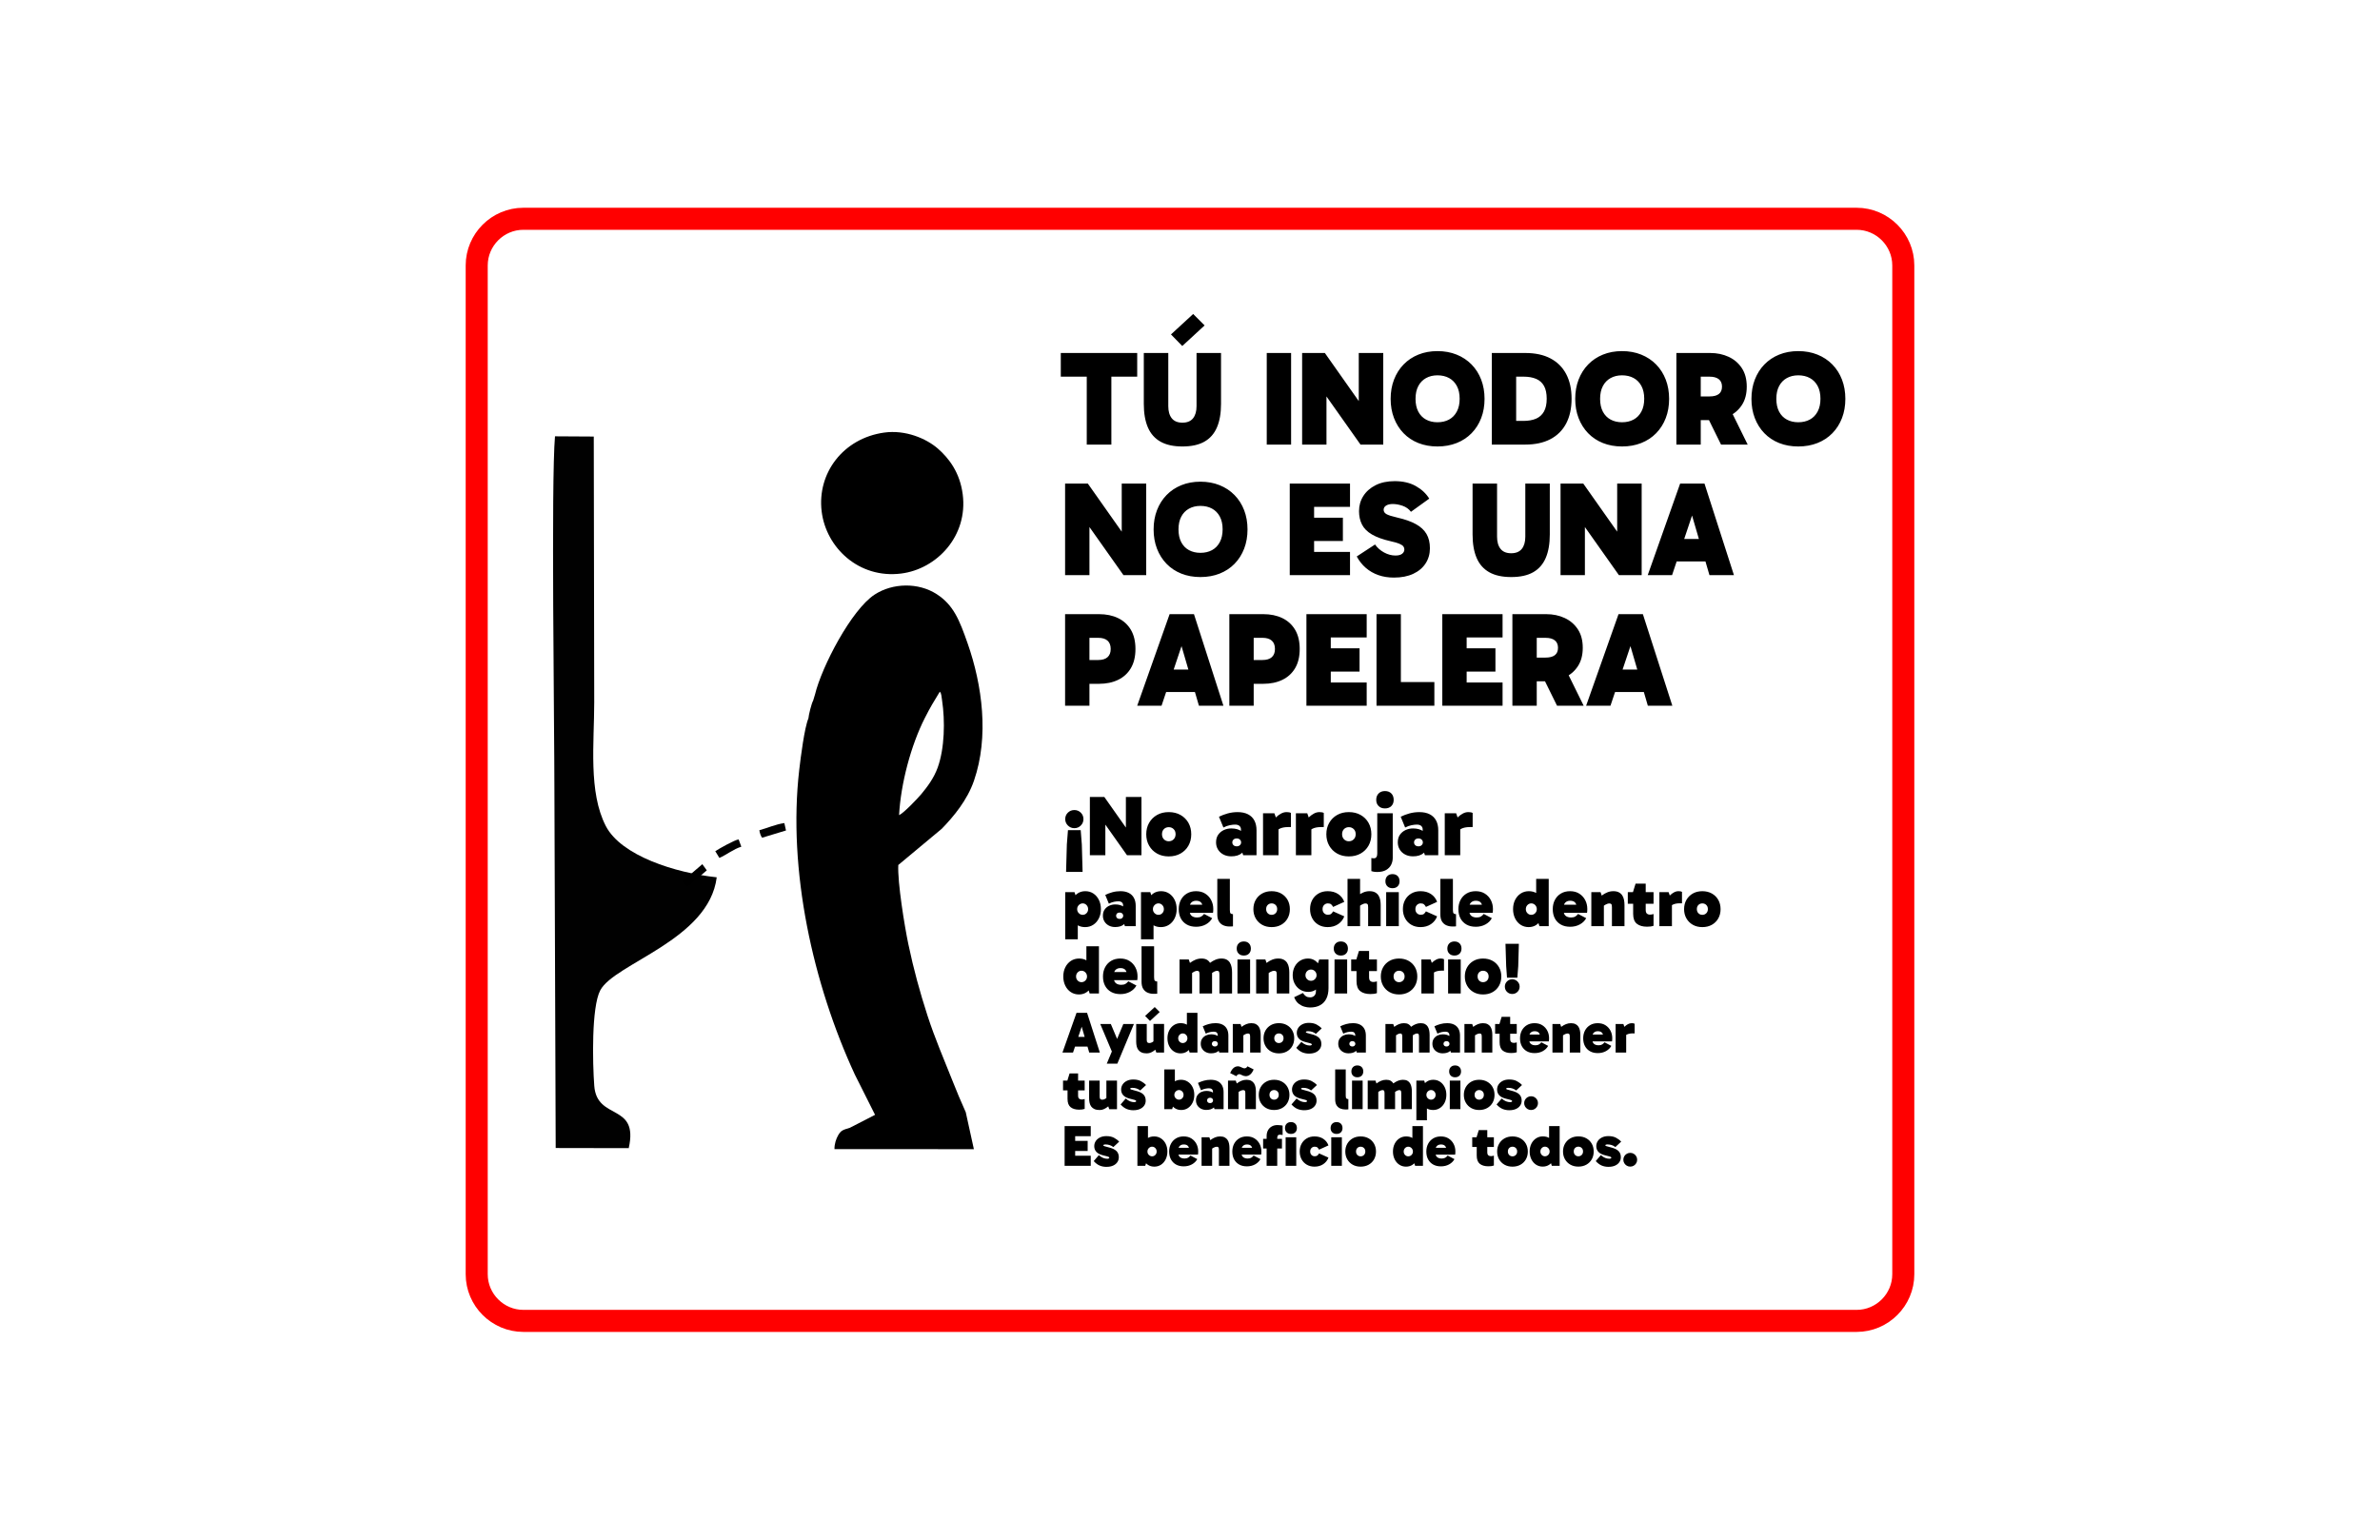 <?xml version="1.0" encoding="UTF-8"?>
<!DOCTYPE svg PUBLIC "-//W3C//DTD SVG 1.1//EN" "http://www.w3.org/Graphics/SVG/1.1/DTD/svg11.dtd">
<!-- Creator: CorelDRAW -->
<svg xmlns="http://www.w3.org/2000/svg" xml:space="preserve" width="431.8mm" height="279.4mm" style="shape-rendering:geometricPrecision; text-rendering:geometricPrecision; image-rendering:optimizeQuality; fill-rule:evenodd; clip-rule:evenodd"
viewBox="0 0 431.8 279.4"
 xmlns:xlink="http://www.w3.org/1999/xlink">
 <defs>
  <style type="text/css">
   <![CDATA[
    .str0 {stroke:red;stroke-width:4}
    .fil0 {fill:none}
    .fil3 {fill:black}
    .fil2 {fill:#010101}
    .fil1 {fill:black;fill-rule:nonzero}
   ]]>
  </style>
 </defs>
 <g id="Capa_x0020_1">
  <rect class="fil0" width="431.8" height="279.4"/>
  <g id="_457063576">
   <path id="_457064824" class="fil0 str0" d="M345.312 231.232l0 -183.063c0,-4.658 -3.811,-8.468 -8.468,-8.468l-241.887 0c-4.658,0 -8.468,3.811 -8.468,8.468l0 183.063c0,4.658 3.811,8.468 8.468,8.468l241.887 0c4.658,0 8.468,-3.811 8.468,-8.468z"/>
   <path id="_457065160" class="fil1" d="M197.168 80.678l0 -15.059 4.466 0 0 15.059 -4.466 0zm-4.71 -12.325l0 -4.296 13.863 0 0 4.296 -13.863 0zm22.064 12.667c-1.611,0 -2.933,-0.289 -3.966,-0.866 -1.033,-0.578 -1.798,-1.44 -2.294,-2.587 -0.496,-1.147 -0.744,-2.575 -0.744,-4.283l0 -9.226 4.442 0 0 9.641c0,0.944 0.211,1.68 0.635,2.209 0.423,0.529 1.066,0.793 1.928,0.793 0.862,0 1.505,-0.264 1.928,-0.793 0.423,-0.529 0.635,-1.265 0.635,-2.209l0 -9.641 4.442 0 0 9.226c0,1.708 -0.248,3.136 -0.744,4.283 -0.496,1.147 -1.257,2.01 -2.282,2.587 -1.025,0.578 -2.351,0.866 -3.978,0.866zm-0.024 -18.232l-2.05 -2.099 4.027 -3.71 2.075 2.075 -4.051 3.734zm19.745 17.89l-4.418 0 0 -16.621 4.418 0 0 16.621zm12.594 0l-7.835 -11.081 1.66 -0.439 0 11.52 -4.418 0 0 -16.621 4.125 0 7.81 11.081 -1.66 0.439 0 -11.52 4.442 0 0 16.621 -4.125 0zm5.467 -8.298c0,-1.269 0.203,-2.433 0.61,-3.49 0.407,-1.058 0.984,-1.973 1.733,-2.746 0.749,-0.773 1.643,-1.371 2.685,-1.794 1.041,-0.423 2.197,-0.635 3.466,-0.635 1.269,0 2.429,0.212 3.478,0.635 1.05,0.423 1.952,1.021 2.709,1.794 0.757,0.773 1.338,1.688 1.745,2.746 0.407,1.058 0.61,2.221 0.61,3.49 0,1.269 -0.203,2.433 -0.61,3.49 -0.407,1.058 -0.989,1.973 -1.745,2.746 -0.757,0.773 -1.66,1.367 -2.709,1.782 -1.05,0.415 -2.209,0.622 -3.478,0.622 -1.269,0 -2.424,-0.207 -3.466,-0.622 -1.041,-0.415 -1.936,-1.009 -2.685,-1.782 -0.748,-0.773 -1.326,-1.688 -1.733,-2.746 -0.407,-1.058 -0.61,-2.221 -0.61,-3.49zm4.515 0c0,0.911 0.167,1.684 0.5,2.319 0.334,0.634 0.801,1.115 1.403,1.44 0.602,0.325 1.294,0.488 2.075,0.488 0.797,0 1.497,-0.163 2.099,-0.488 0.602,-0.326 1.074,-0.809 1.416,-1.452 0.342,-0.643 0.512,-1.42 0.512,-2.331 0,-0.911 -0.171,-1.684 -0.512,-2.319 -0.342,-0.635 -0.814,-1.115 -1.416,-1.44 -0.602,-0.325 -1.302,-0.488 -2.099,-0.488 -0.781,0 -1.472,0.167 -2.075,0.5 -0.602,0.334 -1.07,0.818 -1.403,1.452 -0.334,0.635 -0.5,1.407 -0.5,2.319zm13.839 8.298l0 -16.621 6.077 0c1.806,0 3.332,0.33 4.576,0.989 1.245,0.659 2.192,1.607 2.843,2.843 0.651,1.237 0.976,2.725 0.976,4.466 0,1.741 -0.325,3.234 -0.976,4.479 -0.651,1.245 -1.603,2.197 -2.856,2.856 -1.253,0.659 -2.782,0.989 -4.588,0.989l-6.053 0zm4.418 -2.343l-1.928 -1.953 3.222 0c0.911,0 1.68,-0.134 2.307,-0.403 0.626,-0.269 1.106,-0.7 1.44,-1.294 0.334,-0.594 0.5,-1.371 0.5,-2.331 0,-0.96 -0.163,-1.733 -0.488,-2.319 -0.325,-0.586 -0.801,-1.013 -1.428,-1.281 -0.626,-0.268 -1.395,-0.403 -2.307,-0.403l-3.417 0 2.099 -1.147 0 11.13zm10.714 -5.955c0,-1.269 0.203,-2.433 0.61,-3.49 0.407,-1.058 0.984,-1.973 1.733,-2.746 0.749,-0.773 1.643,-1.371 2.685,-1.794 1.041,-0.423 2.197,-0.635 3.466,-0.635 1.269,0 2.429,0.212 3.478,0.635 1.05,0.423 1.952,1.021 2.709,1.794 0.757,0.773 1.338,1.688 1.745,2.746 0.407,1.058 0.61,2.221 0.61,3.49 0,1.269 -0.203,2.433 -0.61,3.49 -0.407,1.058 -0.989,1.973 -1.745,2.746 -0.757,0.773 -1.66,1.367 -2.709,1.782 -1.05,0.415 -2.209,0.622 -3.478,0.622 -1.269,0 -2.424,-0.207 -3.466,-0.622 -1.041,-0.415 -1.936,-1.009 -2.685,-1.782 -0.748,-0.773 -1.326,-1.688 -1.733,-2.746 -0.407,-1.058 -0.61,-2.221 -0.61,-3.49zm4.515 0c0,0.911 0.167,1.684 0.5,2.319 0.334,0.634 0.801,1.115 1.403,1.44 0.602,0.325 1.294,0.488 2.075,0.488 0.797,0 1.497,-0.163 2.099,-0.488 0.602,-0.326 1.074,-0.809 1.416,-1.452 0.342,-0.643 0.512,-1.42 0.512,-2.331 0,-0.911 -0.171,-1.684 -0.512,-2.319 -0.342,-0.635 -0.814,-1.115 -1.416,-1.44 -0.602,-0.325 -1.302,-0.488 -2.099,-0.488 -0.781,0 -1.472,0.167 -2.075,0.5 -0.602,0.334 -1.07,0.818 -1.403,1.452 -0.334,0.635 -0.5,1.407 -0.5,2.319zm13.839 8.298l0 -16.621 6.151 0c1.22,0 2.331,0.232 3.332,0.696 1.001,0.464 1.798,1.147 2.392,2.05 0.594,0.903 0.891,2.022 0.891,3.356 0,1.334 -0.297,2.453 -0.891,3.356 -0.594,0.903 -1.391,1.582 -2.392,2.038 -1.001,0.456 -2.111,0.683 -3.332,0.683l-2.782 0 0 -4.296 2.636 0c0.749,0 1.314,-0.146 1.696,-0.439 0.382,-0.293 0.574,-0.74 0.574,-1.342 0,-0.586 -0.191,-1.033 -0.574,-1.342 -0.382,-0.309 -0.948,-0.464 -1.696,-0.464l-2.66 0 1.074 -0.952 0 13.277 -4.418 0zm8.103 0l-3.271 -6.639 4.832 0 3.271 6.639 -4.832 0zm5.516 -8.298c0,-1.269 0.203,-2.433 0.61,-3.49 0.407,-1.058 0.984,-1.973 1.733,-2.746 0.749,-0.773 1.643,-1.371 2.685,-1.794 1.041,-0.423 2.197,-0.635 3.466,-0.635 1.269,0 2.429,0.212 3.478,0.635 1.05,0.423 1.952,1.021 2.709,1.794 0.757,0.773 1.338,1.688 1.745,2.746 0.407,1.058 0.61,2.221 0.61,3.49 0,1.269 -0.203,2.433 -0.61,3.49 -0.407,1.058 -0.989,1.973 -1.745,2.746 -0.757,0.773 -1.66,1.367 -2.709,1.782 -1.05,0.415 -2.209,0.622 -3.478,0.622 -1.269,0 -2.424,-0.207 -3.466,-0.622 -1.041,-0.415 -1.936,-1.009 -2.685,-1.782 -0.748,-0.773 -1.326,-1.688 -1.733,-2.746 -0.407,-1.058 -0.61,-2.221 -0.61,-3.49zm4.515 0c0,0.911 0.167,1.684 0.5,2.319 0.334,0.634 0.801,1.115 1.403,1.44 0.602,0.325 1.294,0.488 2.075,0.488 0.797,0 1.497,-0.163 2.099,-0.488 0.602,-0.326 1.074,-0.809 1.416,-1.452 0.342,-0.643 0.512,-1.42 0.512,-2.331 0,-0.911 -0.171,-1.684 -0.512,-2.319 -0.342,-0.635 -0.814,-1.115 -1.416,-1.44 -0.602,-0.325 -1.302,-0.488 -2.099,-0.488 -0.781,0 -1.472,0.167 -2.075,0.5 -0.602,0.334 -1.07,0.818 -1.403,1.452 -0.334,0.635 -0.5,1.407 -0.5,2.319zm-118.446 31.994l-7.835 -11.081 1.66 -0.439 0 11.52 -4.418 0 0 -16.621 4.125 0 7.81 11.081 -1.66 0.439 0 -11.52 4.442 0 0 16.621 -4.125 0zm5.467 -8.298c0,-1.269 0.203,-2.433 0.61,-3.49 0.407,-1.058 0.984,-1.973 1.733,-2.746 0.749,-0.773 1.643,-1.371 2.685,-1.794 1.041,-0.423 2.197,-0.635 3.466,-0.635 1.269,0 2.429,0.212 3.478,0.635 1.05,0.423 1.952,1.021 2.709,1.794 0.757,0.773 1.338,1.688 1.745,2.746 0.407,1.058 0.61,2.221 0.61,3.49 0,1.269 -0.203,2.433 -0.61,3.49 -0.407,1.058 -0.989,1.973 -1.745,2.746 -0.757,0.773 -1.66,1.367 -2.709,1.782 -1.05,0.415 -2.209,0.622 -3.478,0.622 -1.269,0 -2.424,-0.207 -3.466,-0.622 -1.041,-0.415 -1.936,-1.009 -2.685,-1.782 -0.748,-0.773 -1.326,-1.688 -1.733,-2.746 -0.407,-1.058 -0.61,-2.221 -0.61,-3.49zm4.515 0c0,0.911 0.167,1.684 0.5,2.319 0.334,0.634 0.801,1.115 1.403,1.44 0.602,0.325 1.294,0.488 2.075,0.488 0.797,0 1.497,-0.163 2.099,-0.488 0.602,-0.326 1.074,-0.809 1.416,-1.452 0.342,-0.643 0.512,-1.42 0.512,-2.331 0,-0.911 -0.171,-1.684 -0.512,-2.319 -0.342,-0.635 -0.814,-1.115 -1.416,-1.44 -0.602,-0.325 -1.302,-0.488 -2.099,-0.488 -0.781,0 -1.472,0.167 -2.075,0.5 -0.602,0.334 -1.07,0.818 -1.403,1.452 -0.334,0.635 -0.5,1.407 -0.5,2.319zm22.893 2.099l0 -4.222 6.931 0 0 4.222 -6.931 0zm-0.073 -6.199l1.782 -1.952 0 12.399 -1.904 -2.27 8.42 0 0 4.222 -10.934 0 0 -16.621 10.934 0 0 4.222 -8.298 0zm16.279 12.838c-1.041,0 -1.989,-0.15 -2.843,-0.452 -0.854,-0.301 -1.611,-0.736 -2.27,-1.306 -0.659,-0.57 -1.208,-1.261 -1.647,-2.075l3.319 -2.172c0.423,0.602 0.972,1.086 1.647,1.452 0.675,0.366 1.363,0.549 2.062,0.549 0.537,0 0.94,-0.106 1.208,-0.317 0.269,-0.211 0.403,-0.472 0.403,-0.781 0,-0.211 -0.061,-0.399 -0.183,-0.561 -0.122,-0.163 -0.362,-0.321 -0.72,-0.476 -0.358,-0.154 -0.879,-0.305 -1.562,-0.452 -1.432,-0.325 -2.571,-0.736 -3.417,-1.232 -0.846,-0.496 -1.448,-1.098 -1.806,-1.806 -0.358,-0.708 -0.537,-1.517 -0.537,-2.429 0,-1.009 0.26,-1.924 0.781,-2.746 0.521,-0.822 1.265,-1.477 2.233,-1.965 0.968,-0.488 2.119,-0.732 3.454,-0.732 1.497,0 2.774,0.297 3.832,0.891 1.058,0.594 1.871,1.355 2.441,2.282l-3.319 2.392c-0.374,-0.504 -0.875,-0.866 -1.501,-1.086 -0.626,-0.22 -1.224,-0.329 -1.794,-0.329 -0.504,0 -0.907,0.093 -1.208,0.281 -0.301,0.187 -0.452,0.443 -0.452,0.769 0,0.326 0.167,0.586 0.5,0.781 0.334,0.195 0.997,0.407 1.989,0.634 1.367,0.309 2.486,0.704 3.356,1.184 0.871,0.48 1.513,1.074 1.928,1.782 0.415,0.708 0.622,1.574 0.622,2.599 0,1.025 -0.26,1.94 -0.781,2.746 -0.521,0.805 -1.269,1.436 -2.245,1.891 -0.976,0.456 -2.14,0.683 -3.49,0.683zm21.258 -0.098c-1.611,0 -2.933,-0.289 -3.966,-0.866 -1.033,-0.578 -1.798,-1.44 -2.294,-2.587 -0.496,-1.147 -0.744,-2.575 -0.744,-4.283l0 -9.226 4.442 0 0 9.641c0,0.944 0.211,1.68 0.635,2.209 0.423,0.529 1.066,0.793 1.928,0.793 0.862,0 1.505,-0.264 1.928,-0.793 0.423,-0.529 0.635,-1.265 0.635,-2.209l0 -9.641 4.442 0 0 9.226c0,1.708 -0.248,3.136 -0.744,4.283 -0.496,1.147 -1.257,2.01 -2.282,2.587 -1.025,0.578 -2.351,0.866 -3.978,0.866zm19.55 -0.342l-7.835 -11.081 1.66 -0.439 0 11.52 -4.418 0 0 -16.621 4.125 0 7.81 11.081 -1.66 0.439 0 -11.52 4.442 0 0 16.621 -4.125 0zm9.25 -6.565l6.956 0 0 4.076 -6.956 0 0 -4.076zm-4.027 6.565l5.882 -16.621 4.418 0 5.345 16.621 -4.442 0 -3.978 -13.619 1.757 0 -4.564 13.619 -4.418 0zm-102.337 15.398l2.636 0c0.749,0 1.314,-0.171 1.696,-0.512 0.382,-0.342 0.574,-0.838 0.574,-1.489 0,-0.667 -0.191,-1.171 -0.574,-1.513 -0.382,-0.342 -0.948,-0.513 -1.696,-0.513l-2.66 0 1.074 -0.952 0 13.277 -4.418 0 0 -16.621 6.151 0c1.318,0 2.473,0.24 3.466,0.72 0.993,0.48 1.765,1.188 2.319,2.123 0.553,0.936 0.83,2.095 0.83,3.478 0,1.383 -0.277,2.542 -0.83,3.478 -0.553,0.936 -1.326,1.643 -2.319,2.123 -0.993,0.48 -2.148,0.72 -3.466,0.72l-2.782 0 0 -4.32zm13.741 1.733l6.956 0 0 4.076 -6.956 0 0 -4.076zm-4.027 6.565l5.882 -16.621 4.418 0 5.345 16.621 -4.442 0 -3.978 -13.619 1.757 0 -4.564 13.619 -4.418 0zm20.087 -8.298l2.636 0c0.749,0 1.314,-0.171 1.696,-0.512 0.382,-0.342 0.574,-0.838 0.574,-1.489 0,-0.667 -0.191,-1.171 -0.574,-1.513 -0.382,-0.342 -0.948,-0.513 -1.696,-0.513l-2.66 0 1.074 -0.952 0 13.277 -4.418 0 0 -16.621 6.151 0c1.318,0 2.473,0.24 3.466,0.72 0.993,0.48 1.765,1.188 2.319,2.123 0.553,0.936 0.83,2.095 0.83,3.478 0,1.383 -0.277,2.542 -0.83,3.478 -0.553,0.936 -1.326,1.643 -2.319,2.123 -0.993,0.48 -2.148,0.72 -3.466,0.72l-2.782 0 0 -4.32zm13.326 2.099l0 -4.222 6.931 0 0 4.222 -6.931 0zm-0.073 -6.199l1.782 -1.952 0 12.399 -1.904 -2.27 8.42 0 0 4.222 -10.934 0 0 -16.621 10.934 0 0 4.222 -8.298 0zm20.575 12.399l-10.495 0 0 -16.621 4.418 0 0 14.4 -1.367 -2.075 7.444 0 0 4.296zm4.149 -6.199l0 -4.222 6.931 0 0 4.222 -6.931 0zm-0.073 -6.199l1.782 -1.952 0 12.399 -1.904 -2.27 8.42 0 0 4.222 -10.934 0 0 -16.621 10.934 0 0 4.222 -8.298 0zm10.08 12.399l0 -16.621 6.151 0c1.22,0 2.331,0.232 3.332,0.696 1.001,0.464 1.798,1.147 2.392,2.05 0.594,0.903 0.891,2.022 0.891,3.356 0,1.334 -0.297,2.453 -0.891,3.356 -0.594,0.903 -1.391,1.582 -2.392,2.038 -1.001,0.456 -2.111,0.683 -3.332,0.683l-2.782 0 0 -4.296 2.636 0c0.749,0 1.314,-0.146 1.696,-0.439 0.382,-0.293 0.574,-0.74 0.574,-1.342 0,-0.586 -0.191,-1.033 -0.574,-1.342 -0.382,-0.309 -0.948,-0.464 -1.696,-0.464l-2.66 0 1.074 -0.952 0 13.277 -4.418 0zm8.103 0l-3.271 -6.639 4.832 0 3.271 6.639 -4.832 0zm9.299 -6.565l6.956 0 0 4.076 -6.956 0 0 -4.076zm-4.027 6.565l5.882 -16.621 4.418 0 5.345 16.621 -4.442 0 -3.978 -13.619 1.757 0 -4.564 13.619 -4.418 0z"/>
   <path id="_457064944" class="fil2" d="M130.036 159.2c-1.419,11.384 -18.54,15.605 -21.132,20.513 -1.617,3.061 -1.394,13.215 -1.087,17.33 0.478,6.406 8.111,3.028 6.253,11.309l-13.251 -0.024 -0.232 -64.502c0,-12.045 -0.617,-56.501 0.105,-64.648l7.035 0.041 0.082 48.208c0,7.418 -1.089,16.302 2.106,22.477 2.784,5.382 12.602,8.502 20.12,9.298z"/>
   <path id="_457065064" class="fil3" d="M163.118 147.922c0.31,-5.716 2.149,-12.66 4.671,-17.623 1.042,-2.051 1.553,-2.865 2.719,-4.779 0.181,0.203 0.226,0.346 0.285,0.675 0.049,0.276 0.074,0.561 0.118,0.844 0.579,3.79 0.471,8.768 -0.788,12.252 -0.704,1.948 -1.887,3.501 -2.96,4.798 -0.631,0.763 -3.221,3.489 -4.045,3.834zm-15.256 -21.883l-0.335 1.103c-0.28,0.451 -0.819,2.617 -0.857,3.217 -0.725,1.705 -1.407,7.114 -1.662,9.31 -2.123,18.259 2.504,38.941 10.079,55.316l3.674 7.32 -4.576 2.354c-1.2,0.37 -1.58,0.434 -2.109,1.339 -0.371,0.634 -0.696,1.578 -0.678,2.53l25.291 0.011 -1.472 -6.704c-0.853,-1.875 -1.657,-3.807 -2.411,-5.714 -1.549,-3.914 -3.205,-7.716 -4.541,-11.848 -1.379,-4.267 -2.512,-8.397 -3.462,-12.927 -0.687,-3.272 -1.985,-11.233 -1.827,-14.377l7.899 -6.586c2.144,-2.215 4.606,-5.158 5.831,-8.706 2.768,-8.016 1.504,-17.349 -1.153,-24.929 -1.476,-4.21 -2.545,-6.951 -5.612,-8.931 -3.331,-2.15 -7.993,-2.044 -11.252,0.076 -4.215,2.743 -9.604,13.077 -10.827,18.145z"/>
   <path id="_457065136" class="fil3" d="M160.418 78.499c-7.416,1.034 -12.199,7.336 -11.345,14.316 0.805,6.579 6.757,12.222 14.409,11.265 6.49,-0.811 12.168,-6.816 11.18,-14.391 -0.509,-3.902 -2.457,-6.508 -4.53,-8.304 -2.094,-1.813 -5.858,-3.424 -9.713,-2.886z"/>
   <path id="_457063960" class="fil3" d="M142.603 150.704l-0.3 -1.343c-1.582,0.222 -3.114,0.918 -4.533,1.298 0.071,0.507 0.264,1.071 0.503,1.359l4.329 -1.314z"/>
   <path id="_457064200" class="fil3" d="M130.515 155.682c1.197,-0.494 2.592,-1.625 3.981,-2.03l-0.488 -1.327c-0.823,0.126 -3.603,1.726 -4.237,2.135l0.743 1.222z"/>
   <path id="_457064464" class="fil3" d="M124.653 160.906c0.205,-0.081 3.439,-2.807 3.58,-2.966l-0.809 -1.12 -3.604 3.091 0.833 0.995z"/>
   <g>
    <path id="_457064632" class="fil1" d="M196.413 158.221l-2.996 0 0.14 -4.983 0.202 -2.592 2.313 0 0.202 2.608 0.14 4.967zm-1.49 -11.223c0.455,0 0.843,0.158 1.164,0.473 0.321,0.316 0.481,0.706 0.481,1.172 0,0.455 -0.16,0.843 -0.481,1.164 -0.321,0.321 -0.709,0.481 -1.164,0.481 -0.455,0 -0.846,-0.16 -1.172,-0.481 -0.326,-0.321 -0.489,-0.709 -0.489,-1.164 0,-0.466 0.16,-0.856 0.481,-1.172 0.321,-0.316 0.714,-0.473 1.18,-0.473zm9.546 8.196l-4.983 -7.047 1.056 -0.279 0 7.327 -2.809 0 0 -10.571 2.623 0 4.967 7.047 -1.056 0.279 0 -7.327 2.825 0 0 10.571 -2.623 0zm7.575 0.217c-0.807,0 -1.516,-0.173 -2.127,-0.52 -0.611,-0.347 -1.089,-0.823 -1.436,-1.428 -0.347,-0.605 -0.52,-1.296 -0.52,-2.072 0,-0.776 0.173,-1.467 0.52,-2.072 0.347,-0.605 0.825,-1.081 1.436,-1.428 0.611,-0.347 1.319,-0.52 2.127,-0.52 0.807,0 1.519,0.173 2.134,0.52 0.616,0.347 1.094,0.823 1.436,1.428 0.342,0.605 0.512,1.296 0.512,2.072 0,0.776 -0.171,1.467 -0.512,2.072 -0.342,0.605 -0.82,1.081 -1.436,1.428 -0.616,0.347 -1.327,0.52 -2.134,0.52zm0 -2.747c0.352,0 0.647,-0.119 0.885,-0.357 0.238,-0.238 0.357,-0.548 0.357,-0.931 0,-0.383 -0.119,-0.691 -0.357,-0.923 -0.238,-0.233 -0.533,-0.349 -0.885,-0.349 -0.352,0 -0.644,0.116 -0.877,0.349 -0.233,0.233 -0.349,0.541 -0.349,0.923 0,0.383 0.116,0.693 0.349,0.931 0.233,0.238 0.525,0.357 0.877,0.357zm11.316 2.732c-0.517,0 -0.983,-0.109 -1.397,-0.326 -0.414,-0.217 -0.74,-0.517 -0.978,-0.9 -0.238,-0.383 -0.357,-0.818 -0.357,-1.304 0,-0.559 0.132,-1.024 0.396,-1.397 0.264,-0.373 0.605,-0.654 1.024,-0.846 0.419,-0.191 0.867,-0.287 1.343,-0.287 0.766,0 1.394,0.176 1.886,0.528 0.491,0.352 0.805,0.88 0.939,1.583l-1.071 -0.31 0 -1.645c0,-0.248 -0.091,-0.453 -0.272,-0.613 -0.181,-0.16 -0.442,-0.24 -0.784,-0.24 -0.279,0 -0.603,0.036 -0.97,0.109 -0.367,0.072 -0.753,0.212 -1.156,0.419l-0.807 -1.956c0.476,-0.238 1.001,-0.437 1.575,-0.598 0.574,-0.16 1.177,-0.241 1.808,-0.241 0.745,0 1.374,0.132 1.886,0.396 0.512,0.264 0.898,0.642 1.156,1.133 0.259,0.492 0.388,1.079 0.388,1.762l0 4.532 -2.421 0 -0.497 -1.537 1.164 -0.372c-0.155,0.631 -0.461,1.141 -0.916,1.529 -0.455,0.388 -1.102,0.582 -1.94,0.582zm1.024 -1.816c0.238,0 0.429,-0.07 0.574,-0.21 0.145,-0.14 0.217,-0.308 0.217,-0.504 0,-0.197 -0.072,-0.365 -0.217,-0.504 -0.145,-0.14 -0.336,-0.21 -0.574,-0.21 -0.259,0 -0.458,0.07 -0.598,0.21 -0.14,0.14 -0.21,0.308 -0.21,0.504 0,0.197 0.07,0.365 0.21,0.504 0.14,0.14 0.339,0.21 0.598,0.21zm6.83 -5.992l0.745 2.142 0 5.464 -2.809 0 0 -7.606 2.064 0zm0.047 3.865l-0.404 -0.171 0 -2.235 0.155 -0.186c0.135,-0.176 0.323,-0.38 0.567,-0.613 0.243,-0.233 0.525,-0.437 0.846,-0.613 0.321,-0.176 0.657,-0.264 1.009,-0.264 0.176,0 0.329,0.013 0.458,0.039 0.129,0.026 0.235,0.065 0.318,0.116l0 2.561 -0.528 0c-0.631,0 -1.156,0.109 -1.575,0.326 -0.419,0.217 -0.701,0.564 -0.846,1.04zm5.914 -3.865l0.745 2.142 0 5.464 -2.809 0 0 -7.606 2.064 0zm0.047 3.865l-0.404 -0.171 0 -2.235 0.155 -0.186c0.135,-0.176 0.323,-0.38 0.567,-0.613 0.243,-0.233 0.525,-0.437 0.846,-0.613 0.321,-0.176 0.657,-0.264 1.009,-0.264 0.176,0 0.329,0.013 0.458,0.039 0.129,0.026 0.235,0.065 0.318,0.116l0 2.561 -0.528 0c-0.631,0 -1.156,0.109 -1.575,0.326 -0.419,0.217 -0.701,0.564 -0.846,1.04zm7.497 3.958c-0.807,0 -1.516,-0.173 -2.127,-0.52 -0.611,-0.347 -1.089,-0.823 -1.436,-1.428 -0.347,-0.605 -0.52,-1.296 -0.52,-2.072 0,-0.776 0.173,-1.467 0.52,-2.072 0.347,-0.605 0.825,-1.081 1.436,-1.428 0.611,-0.347 1.319,-0.52 2.127,-0.52 0.807,0 1.519,0.173 2.134,0.52 0.616,0.347 1.094,0.823 1.436,1.428 0.342,0.605 0.512,1.296 0.512,2.072 0,0.776 -0.171,1.467 -0.512,2.072 -0.342,0.605 -0.82,1.081 -1.436,1.428 -0.616,0.347 -1.327,0.52 -2.134,0.52zm0 -2.747c0.352,0 0.647,-0.119 0.885,-0.357 0.238,-0.238 0.357,-0.548 0.357,-0.931 0,-0.383 -0.119,-0.691 -0.357,-0.923 -0.238,-0.233 -0.533,-0.349 -0.885,-0.349 -0.352,0 -0.644,0.116 -0.877,0.349 -0.233,0.233 -0.349,0.541 -0.349,0.923 0,0.383 0.116,0.693 0.349,0.931 0.233,0.238 0.525,0.357 0.877,0.357zm5.138 5.572c-0.279,0 -0.512,-0.021 -0.699,-0.062 -0.186,-0.041 -0.305,-0.072 -0.357,-0.093l0 -2.375c0.062,0.01 0.127,0.021 0.194,0.031 0.067,0.01 0.168,0.015 0.303,0.015 0.176,0 0.316,-0.072 0.419,-0.217 0.103,-0.145 0.155,-0.347 0.155,-0.605l0 -7.342 2.809 0 0 8.087c0,0.445 -0.096,0.862 -0.287,1.25 -0.191,0.388 -0.494,0.704 -0.908,0.947 -0.414,0.243 -0.957,0.365 -1.63,0.365zm-0.171 -13.085c0,-0.486 0.145,-0.874 0.435,-1.164 0.29,-0.29 0.673,-0.435 1.149,-0.435 0.486,0 0.872,0.145 1.156,0.435 0.285,0.29 0.427,0.678 0.427,1.164 0,0.466 -0.142,0.841 -0.427,1.125 -0.285,0.285 -0.67,0.427 -1.156,0.427 -0.476,0 -0.859,-0.142 -1.149,-0.427 -0.29,-0.285 -0.435,-0.66 -0.435,-1.125zm6.644 10.245c-0.517,0 -0.983,-0.109 -1.397,-0.326 -0.414,-0.217 -0.74,-0.517 -0.978,-0.9 -0.238,-0.383 -0.357,-0.818 -0.357,-1.304 0,-0.559 0.132,-1.024 0.396,-1.397 0.264,-0.373 0.605,-0.654 1.024,-0.846 0.419,-0.191 0.867,-0.287 1.343,-0.287 0.766,0 1.394,0.176 1.886,0.528 0.491,0.352 0.805,0.88 0.939,1.583l-1.071 -0.31 0 -1.645c0,-0.248 -0.091,-0.453 -0.272,-0.613 -0.181,-0.16 -0.442,-0.24 -0.784,-0.24 -0.279,0 -0.603,0.036 -0.97,0.109 -0.367,0.072 -0.753,0.212 -1.156,0.419l-0.807 -1.956c0.476,-0.238 1.001,-0.437 1.575,-0.598 0.574,-0.16 1.177,-0.241 1.808,-0.241 0.745,0 1.374,0.132 1.886,0.396 0.512,0.264 0.898,0.642 1.156,1.133 0.259,0.492 0.388,1.079 0.388,1.762l0 4.532 -2.421 0 -0.497 -1.537 1.164 -0.372c-0.155,0.631 -0.461,1.141 -0.916,1.529 -0.455,0.388 -1.102,0.582 -1.94,0.582zm1.024 -1.816c0.238,0 0.429,-0.07 0.574,-0.21 0.145,-0.14 0.217,-0.308 0.217,-0.504 0,-0.197 -0.072,-0.365 -0.217,-0.504 -0.145,-0.14 -0.336,-0.21 -0.574,-0.21 -0.259,0 -0.458,0.07 -0.598,0.21 -0.14,0.14 -0.21,0.308 -0.21,0.504 0,0.197 0.07,0.365 0.21,0.504 0.14,0.14 0.339,0.21 0.598,0.21zm6.83 -5.992l0.745 2.142 0 5.464 -2.809 0 0 -7.606 2.064 0zm0.047 3.865l-0.404 -0.171 0 -2.235 0.155 -0.186c0.135,-0.176 0.323,-0.38 0.567,-0.613 0.243,-0.233 0.525,-0.437 0.846,-0.613 0.321,-0.176 0.657,-0.264 1.009,-0.264 0.176,0 0.329,0.013 0.458,0.039 0.129,0.026 0.235,0.065 0.318,0.116l0 2.561 -0.528 0c-0.631,0 -1.156,0.109 -1.575,0.326 -0.419,0.217 -0.701,0.564 -0.846,1.04zm-67.357 16.788c-0.529,0 -0.988,-0.117 -1.378,-0.352 -0.39,-0.235 -0.692,-0.594 -0.906,-1.076 -0.214,-0.482 -0.321,-1.093 -0.321,-1.831 0,-0.688 0.111,-1.273 0.334,-1.756 0.222,-0.482 0.531,-0.854 0.925,-1.114 0.394,-0.26 0.852,-0.39 1.372,-0.39 0.554,0 1.043,0.141 1.466,0.422 0.424,0.281 0.757,0.667 1.001,1.158 0.243,0.491 0.365,1.051 0.365,1.68 0,0.621 -0.124,1.179 -0.371,1.674 -0.247,0.495 -0.587,0.883 -1.02,1.164 -0.432,0.281 -0.921,0.422 -1.466,0.422zm-3.613 2.215l0 -8.559 1.687 0 0.592 1.825 -0.113 0 0 2.404 0.113 0 0 4.33 -2.278 0zm3.172 -4.443c0.269,0 0.499,-0.099 0.692,-0.296 0.193,-0.197 0.289,-0.443 0.289,-0.736 0,-0.294 -0.097,-0.541 -0.289,-0.743 -0.193,-0.201 -0.424,-0.302 -0.692,-0.302 -0.269,0 -0.503,0.101 -0.705,0.302 -0.201,0.201 -0.302,0.449 -0.302,0.743 0,0.294 0.101,0.539 0.302,0.736 0.201,0.197 0.436,0.296 0.705,0.296zm5.878 2.215c-0.42,0 -0.797,-0.088 -1.133,-0.264 -0.336,-0.176 -0.6,-0.42 -0.793,-0.73 -0.193,-0.31 -0.289,-0.663 -0.289,-1.057 0,-0.453 0.107,-0.831 0.321,-1.133 0.214,-0.302 0.491,-0.531 0.831,-0.686 0.34,-0.155 0.703,-0.233 1.089,-0.233 0.621,0 1.131,0.143 1.529,0.428 0.399,0.285 0.652,0.713 0.761,1.284l-0.869 -0.252 0 -1.334c0,-0.201 -0.073,-0.367 -0.22,-0.497 -0.147,-0.13 -0.359,-0.195 -0.636,-0.195 -0.227,0 -0.489,0.029 -0.787,0.088 -0.298,0.059 -0.611,0.172 -0.938,0.34l-0.654 -1.586c0.386,-0.193 0.812,-0.355 1.278,-0.485 0.466,-0.13 0.955,-0.195 1.466,-0.195 0.604,0 1.114,0.107 1.529,0.321 0.415,0.214 0.728,0.52 0.938,0.919 0.21,0.399 0.315,0.875 0.315,1.429l0 3.675 -1.964 0 -0.403 -1.246 0.944 -0.302c-0.126,0.512 -0.373,0.925 -0.743,1.24 -0.369,0.315 -0.894,0.472 -1.573,0.472zm0.831 -1.473c0.193,0 0.348,-0.057 0.466,-0.17 0.117,-0.113 0.176,-0.25 0.176,-0.409 0,-0.159 -0.059,-0.296 -0.176,-0.409 -0.117,-0.113 -0.273,-0.17 -0.466,-0.17 -0.21,0 -0.371,0.057 -0.485,0.17 -0.113,0.113 -0.17,0.25 -0.17,0.409 0,0.16 0.057,0.296 0.17,0.409 0.113,0.113 0.275,0.17 0.485,0.17zm7.477 1.485c-0.529,0 -0.988,-0.117 -1.378,-0.352 -0.39,-0.235 -0.692,-0.594 -0.906,-1.076 -0.214,-0.482 -0.321,-1.093 -0.321,-1.831 0,-0.688 0.111,-1.273 0.334,-1.756 0.222,-0.482 0.531,-0.854 0.925,-1.114 0.394,-0.26 0.852,-0.39 1.372,-0.39 0.554,0 1.043,0.141 1.466,0.422 0.424,0.281 0.757,0.667 1.001,1.158 0.243,0.491 0.365,1.051 0.365,1.68 0,0.621 -0.124,1.179 -0.371,1.674 -0.247,0.495 -0.587,0.883 -1.02,1.164 -0.432,0.281 -0.921,0.422 -1.466,0.422zm-3.613 2.215l0 -8.559 1.687 0 0.592 1.825 -0.113 0 0 2.404 0.113 0 0 4.33 -2.278 0zm3.172 -4.443c0.269,0 0.499,-0.099 0.692,-0.296 0.193,-0.197 0.289,-0.443 0.289,-0.736 0,-0.294 -0.097,-0.541 -0.289,-0.743 -0.193,-0.201 -0.424,-0.302 -0.692,-0.302 -0.269,0 -0.503,0.101 -0.705,0.302 -0.201,0.201 -0.302,0.449 -0.302,0.743 0,0.294 0.101,0.539 0.302,0.736 0.201,0.197 0.436,0.296 0.705,0.296zm6.81 2.165c-0.629,0 -1.179,-0.13 -1.649,-0.39 -0.47,-0.26 -0.835,-0.629 -1.095,-1.108 -0.26,-0.478 -0.39,-1.045 -0.39,-1.699 0,-0.629 0.13,-1.19 0.39,-1.68 0.26,-0.491 0.625,-0.877 1.095,-1.158 0.47,-0.281 1.02,-0.422 1.649,-0.422 0.655,0 1.215,0.149 1.68,0.447 0.466,0.298 0.825,0.69 1.076,1.177 0.252,0.487 0.378,1.02 0.378,1.599 0,0.151 -0.004,0.289 -0.013,0.415 -0.008,0.126 -0.021,0.222 -0.038,0.289l-4.607 0 0 -1.473 2.82 0 -0.113 0.378c0,-0.327 -0.094,-0.592 -0.283,-0.793 -0.189,-0.201 -0.48,-0.302 -0.875,-0.302 -0.361,0 -0.648,0.103 -0.862,0.308 -0.214,0.206 -0.321,0.485 -0.321,0.837l0 0.705c0,0.386 0.12,0.68 0.359,0.881 0.239,0.201 0.569,0.302 0.988,0.302 0.319,0 0.577,-0.061 0.774,-0.182 0.197,-0.122 0.363,-0.275 0.497,-0.459l1.473 0.768c-0.252,0.47 -0.636,0.848 -1.152,1.133 -0.516,0.285 -1.11,0.428 -1.781,0.428zm6.042 -0.05c-0.378,0 -0.732,-0.069 -1.064,-0.208 -0.331,-0.138 -0.6,-0.367 -0.806,-0.686 -0.206,-0.319 -0.308,-0.755 -0.308,-1.309l0 -6.432 2.278 0 0 5.627c0,0.344 0.048,0.558 0.145,0.642 0.097,0.084 0.237,0.126 0.422,0.126l0 2.215c-0.067,0.008 -0.172,0.015 -0.315,0.019 -0.143,0.004 -0.26,0.006 -0.352,0.006zm7.678 0.113c-0.654,0 -1.229,-0.141 -1.724,-0.422 -0.495,-0.281 -0.883,-0.667 -1.164,-1.158 -0.281,-0.491 -0.422,-1.051 -0.422,-1.68 0,-0.629 0.141,-1.19 0.422,-1.68 0.281,-0.491 0.669,-0.877 1.164,-1.158 0.495,-0.281 1.07,-0.422 1.724,-0.422 0.655,0 1.232,0.141 1.731,0.422 0.499,0.281 0.887,0.667 1.164,1.158 0.277,0.491 0.415,1.051 0.415,1.68 0,0.629 -0.139,1.19 -0.415,1.68 -0.277,0.491 -0.665,0.877 -1.164,1.158 -0.499,0.281 -1.076,0.422 -1.731,0.422zm0 -2.228c0.285,0 0.524,-0.097 0.718,-0.289 0.193,-0.193 0.289,-0.445 0.289,-0.755 0,-0.31 -0.097,-0.56 -0.289,-0.749 -0.193,-0.189 -0.432,-0.283 -0.718,-0.283 -0.285,0 -0.522,0.094 -0.711,0.283 -0.189,0.189 -0.283,0.439 -0.283,0.749 0,0.31 0.094,0.562 0.283,0.755 0.189,0.193 0.426,0.289 0.711,0.289zm10.171 2.228c-0.629,0 -1.185,-0.141 -1.668,-0.422 -0.483,-0.281 -0.858,-0.669 -1.127,-1.164 -0.269,-0.495 -0.403,-1.057 -0.403,-1.687 0,-0.621 0.134,-1.177 0.403,-1.668 0.269,-0.491 0.644,-0.877 1.127,-1.158 0.482,-0.281 1.038,-0.422 1.668,-0.422 0.747,0 1.38,0.174 1.901,0.522 0.52,0.348 0.889,0.82 1.108,1.416l-2.026 0.919c-0.101,-0.193 -0.218,-0.348 -0.352,-0.466 -0.134,-0.117 -0.331,-0.176 -0.592,-0.176 -0.269,0 -0.497,0.094 -0.686,0.283 -0.189,0.189 -0.283,0.439 -0.283,0.749 0,0.319 0.094,0.571 0.283,0.755 0.189,0.185 0.417,0.277 0.686,0.277 0.26,0 0.457,-0.057 0.592,-0.17 0.134,-0.113 0.252,-0.262 0.352,-0.447l2.026 0.906c-0.218,0.587 -0.592,1.059 -1.12,1.416 -0.529,0.357 -1.158,0.535 -1.888,0.535zm3.6 -0.176l0 -8.572 2.278 0 0 8.572 -2.278 0zm3.738 0l0 -3.436c0,-0.285 -0.036,-0.47 -0.107,-0.554 -0.071,-0.084 -0.191,-0.126 -0.359,-0.126 -0.109,0 -0.225,0.019 -0.346,0.057 -0.122,0.038 -0.252,0.097 -0.39,0.176 -0.139,0.08 -0.287,0.178 -0.447,0.296l-0.831 -1.372c0.201,-0.227 0.443,-0.445 0.724,-0.654 0.281,-0.21 0.592,-0.384 0.931,-0.522 0.34,-0.138 0.699,-0.208 1.076,-0.208 0.403,0 0.736,0.069 1.001,0.208 0.264,0.139 0.472,0.325 0.623,0.56 0.151,0.235 0.256,0.503 0.315,0.806 0.059,0.302 0.088,0.617 0.088,0.944l0 3.826 -2.278 0zm5.564 0l-2.291 0 0 -6.168 2.291 0 0 6.168zm-2.429 -8.144c0,-0.394 0.117,-0.709 0.352,-0.944 0.235,-0.235 0.545,-0.352 0.931,-0.352 0.394,0 0.707,0.117 0.938,0.352 0.231,0.235 0.346,0.55 0.346,0.944 0,0.378 -0.115,0.682 -0.346,0.913 -0.231,0.231 -0.543,0.346 -0.938,0.346 -0.386,0 -0.697,-0.115 -0.931,-0.346 -0.235,-0.231 -0.352,-0.535 -0.352,-0.913zm6.369 8.32c-0.629,0 -1.185,-0.141 -1.668,-0.422 -0.483,-0.281 -0.858,-0.669 -1.127,-1.164 -0.269,-0.495 -0.403,-1.057 -0.403,-1.687 0,-0.621 0.134,-1.177 0.403,-1.668 0.269,-0.491 0.644,-0.877 1.127,-1.158 0.482,-0.281 1.038,-0.422 1.668,-0.422 0.747,0 1.38,0.174 1.901,0.522 0.52,0.348 0.889,0.82 1.108,1.416l-2.026 0.919c-0.101,-0.193 -0.218,-0.348 -0.352,-0.466 -0.134,-0.117 -0.331,-0.176 -0.592,-0.176 -0.269,0 -0.497,0.094 -0.686,0.283 -0.189,0.189 -0.283,0.439 -0.283,0.749 0,0.319 0.094,0.571 0.283,0.755 0.189,0.185 0.417,0.277 0.686,0.277 0.26,0 0.457,-0.057 0.592,-0.17 0.134,-0.113 0.252,-0.262 0.352,-0.447l2.026 0.906c-0.218,0.587 -0.592,1.059 -1.12,1.416 -0.529,0.357 -1.158,0.535 -1.888,0.535zm5.777 -0.113c-0.378,0 -0.732,-0.069 -1.064,-0.208 -0.331,-0.138 -0.6,-0.367 -0.806,-0.686 -0.206,-0.319 -0.308,-0.755 -0.308,-1.309l0 -6.432 2.278 0 0 5.627c0,0.344 0.048,0.558 0.145,0.642 0.097,0.084 0.237,0.126 0.422,0.126l0 2.215c-0.067,0.008 -0.172,0.015 -0.315,0.019 -0.143,0.004 -0.26,0.006 -0.352,0.006zm4.229 0.05c-0.629,0 -1.179,-0.13 -1.649,-0.39 -0.47,-0.26 -0.835,-0.629 -1.095,-1.108 -0.26,-0.478 -0.39,-1.045 -0.39,-1.699 0,-0.629 0.13,-1.19 0.39,-1.68 0.26,-0.491 0.625,-0.877 1.095,-1.158 0.47,-0.281 1.02,-0.422 1.649,-0.422 0.655,0 1.215,0.149 1.68,0.447 0.466,0.298 0.825,0.69 1.076,1.177 0.252,0.487 0.378,1.02 0.378,1.599 0,0.151 -0.004,0.289 -0.013,0.415 -0.008,0.126 -0.021,0.222 -0.038,0.289l-4.607 0 0 -1.473 2.82 0 -0.113 0.378c0,-0.327 -0.094,-0.592 -0.283,-0.793 -0.189,-0.201 -0.48,-0.302 -0.875,-0.302 -0.361,0 -0.648,0.103 -0.862,0.308 -0.214,0.206 -0.321,0.485 -0.321,0.837l0 0.705c0,0.386 0.12,0.68 0.359,0.881 0.239,0.201 0.569,0.302 0.988,0.302 0.319,0 0.577,-0.061 0.774,-0.182 0.197,-0.122 0.363,-0.275 0.497,-0.459l1.473 0.768c-0.252,0.47 -0.636,0.848 -1.152,1.133 -0.516,0.285 -1.11,0.428 -1.781,0.428zm9.617 0.063c-0.545,0 -1.032,-0.141 -1.46,-0.422 -0.428,-0.281 -0.764,-0.669 -1.007,-1.164 -0.243,-0.495 -0.365,-1.053 -0.365,-1.674 0,-0.629 0.124,-1.19 0.371,-1.68 0.248,-0.491 0.587,-0.877 1.02,-1.158 0.432,-0.281 0.921,-0.422 1.466,-0.422 0.529,0 0.988,0.117 1.378,0.352 0.39,0.235 0.692,0.594 0.906,1.076 0.214,0.482 0.321,1.093 0.321,1.831 0,0.68 -0.111,1.263 -0.334,1.75 -0.222,0.487 -0.531,0.86 -0.925,1.12 -0.394,0.26 -0.852,0.39 -1.372,0.39zm0.466 -2.228c0.277,0 0.514,-0.099 0.711,-0.296 0.197,-0.197 0.296,-0.443 0.296,-0.736 0,-0.294 -0.099,-0.541 -0.296,-0.743 -0.197,-0.201 -0.434,-0.302 -0.711,-0.302 -0.269,0 -0.499,0.101 -0.692,0.302 -0.193,0.201 -0.289,0.449 -0.289,0.743 0,0.294 0.097,0.539 0.289,0.736 0.193,0.197 0.424,0.296 0.692,0.296zm1.485 2.052l-0.592 -1.825 0.113 0 0 -2.404 -0.113 0 0 -4.343 2.278 0 0 8.572 -1.687 0zm5.551 0.113c-0.629,0 -1.179,-0.13 -1.649,-0.39 -0.47,-0.26 -0.835,-0.629 -1.095,-1.108 -0.26,-0.478 -0.39,-1.045 -0.39,-1.699 0,-0.629 0.13,-1.19 0.39,-1.68 0.26,-0.491 0.625,-0.877 1.095,-1.158 0.47,-0.281 1.02,-0.422 1.649,-0.422 0.655,0 1.215,0.149 1.68,0.447 0.466,0.298 0.825,0.69 1.076,1.177 0.252,0.487 0.378,1.02 0.378,1.599 0,0.151 -0.004,0.289 -0.013,0.415 -0.008,0.126 -0.021,0.222 -0.038,0.289l-4.607 0 0 -1.473 2.82 0 -0.113 0.378c0,-0.327 -0.094,-0.592 -0.283,-0.793 -0.189,-0.201 -0.48,-0.302 -0.875,-0.302 -0.361,0 -0.648,0.103 -0.862,0.308 -0.214,0.206 -0.321,0.485 -0.321,0.837l0 0.705c0,0.386 0.12,0.68 0.359,0.881 0.239,0.201 0.569,0.302 0.988,0.302 0.319,0 0.577,-0.061 0.774,-0.182 0.197,-0.122 0.363,-0.275 0.497,-0.459l1.473 0.768c-0.252,0.47 -0.636,0.848 -1.152,1.133 -0.516,0.285 -1.11,0.428 -1.781,0.428zm7.854 -6.457c0.403,0 0.736,0.069 1.001,0.208 0.264,0.139 0.472,0.325 0.623,0.56 0.151,0.235 0.256,0.503 0.315,0.806 0.059,0.302 0.088,0.617 0.088,0.944l0 3.826 -2.278 0 0 -3.436c0,-0.285 -0.036,-0.47 -0.107,-0.554 -0.071,-0.084 -0.191,-0.126 -0.359,-0.126 -0.109,0 -0.225,0.019 -0.346,0.057 -0.122,0.038 -0.252,0.097 -0.39,0.176 -0.139,0.08 -0.287,0.178 -0.447,0.296l-0.566 -1.108 0.755 0 0 4.695 -2.278 0 0 -6.168 1.674 0 0.453 1.322 -0.869 -0.113c0.201,-0.227 0.443,-0.445 0.724,-0.654 0.281,-0.21 0.592,-0.384 0.931,-0.522 0.34,-0.138 0.699,-0.208 1.076,-0.208zm6.117 6.445c-0.789,0 -1.406,-0.178 -1.85,-0.535 -0.445,-0.357 -0.667,-0.955 -0.667,-1.794l0 -3.864 -0.038 -0.075 0.478 -1.548 1.838 0 0 4.758c0,0.327 0.071,0.554 0.214,0.68 0.143,0.126 0.336,0.189 0.579,0.189 0.117,0 0.233,-0.013 0.346,-0.038 0.113,-0.025 0.208,-0.05 0.283,-0.076l0 2.14c-0.176,0.059 -0.359,0.101 -0.548,0.126 -0.189,0.025 -0.401,0.038 -0.636,0.038zm-3.487 -4.166l0 -2.102 4.67 0 0 2.102 -4.67 0zm7.401 -2.102l0.604 1.737 0 4.431 -2.278 0 0 -6.168 1.674 0zm0.038 3.134l-0.327 -0.139 0 -1.812 0.126 -0.151c0.109,-0.143 0.262,-0.308 0.459,-0.497 0.197,-0.189 0.426,-0.354 0.686,-0.497 0.26,-0.143 0.533,-0.214 0.818,-0.214 0.143,0 0.266,0.01 0.371,0.031 0.105,0.021 0.191,0.052 0.258,0.094l0 2.077 -0.428 0c-0.512,0 -0.938,0.088 -1.278,0.264 -0.34,0.176 -0.569,0.457 -0.686,0.843zm6.08 3.21c-0.654,0 -1.229,-0.141 -1.724,-0.422 -0.495,-0.281 -0.883,-0.667 -1.164,-1.158 -0.281,-0.491 -0.422,-1.051 -0.422,-1.68 0,-0.629 0.141,-1.19 0.422,-1.68 0.281,-0.491 0.669,-0.877 1.164,-1.158 0.495,-0.281 1.07,-0.422 1.724,-0.422 0.655,0 1.232,0.141 1.731,0.422 0.499,0.281 0.887,0.667 1.164,1.158 0.277,0.491 0.415,1.051 0.415,1.68 0,0.629 -0.139,1.19 -0.415,1.68 -0.277,0.491 -0.665,0.877 -1.164,1.158 -0.499,0.281 -1.076,0.422 -1.731,0.422zm0 -2.228c0.285,0 0.524,-0.097 0.718,-0.289 0.193,-0.193 0.289,-0.445 0.289,-0.755 0,-0.31 -0.097,-0.56 -0.289,-0.749 -0.193,-0.189 -0.432,-0.283 -0.718,-0.283 -0.285,0 -0.522,0.094 -0.711,0.283 -0.189,0.189 -0.283,0.439 -0.283,0.749 0,0.31 0.094,0.562 0.283,0.755 0.189,0.193 0.426,0.289 0.711,0.289zm-113.108 14.448c-0.545,0 -1.032,-0.141 -1.46,-0.422 -0.428,-0.281 -0.764,-0.669 -1.007,-1.164 -0.243,-0.495 -0.365,-1.053 -0.365,-1.674 0,-0.629 0.124,-1.19 0.371,-1.68 0.248,-0.491 0.587,-0.877 1.02,-1.158 0.432,-0.281 0.921,-0.422 1.466,-0.422 0.529,0 0.988,0.117 1.378,0.352 0.39,0.235 0.692,0.594 0.906,1.076 0.214,0.482 0.321,1.093 0.321,1.831 0,0.68 -0.111,1.263 -0.334,1.75 -0.222,0.487 -0.531,0.86 -0.925,1.12 -0.394,0.26 -0.852,0.39 -1.372,0.39zm0.466 -2.228c0.277,0 0.514,-0.099 0.711,-0.296 0.197,-0.197 0.296,-0.443 0.296,-0.736 0,-0.294 -0.099,-0.541 -0.296,-0.743 -0.197,-0.201 -0.434,-0.302 -0.711,-0.302 -0.269,0 -0.499,0.101 -0.692,0.302 -0.193,0.201 -0.289,0.449 -0.289,0.743 0,0.294 0.097,0.539 0.289,0.736 0.193,0.197 0.424,0.296 0.692,0.296zm1.485 2.052l-0.592 -1.825 0.113 0 0 -2.404 -0.113 0 0 -4.343 2.278 0 0 8.572 -1.687 0zm5.551 0.113c-0.629,0 -1.179,-0.13 -1.649,-0.39 -0.47,-0.26 -0.835,-0.629 -1.095,-1.108 -0.26,-0.478 -0.39,-1.045 -0.39,-1.699 0,-0.629 0.13,-1.19 0.39,-1.68 0.26,-0.491 0.625,-0.877 1.095,-1.158 0.47,-0.281 1.02,-0.422 1.649,-0.422 0.655,0 1.215,0.149 1.68,0.447 0.466,0.298 0.825,0.69 1.076,1.177 0.252,0.487 0.378,1.02 0.378,1.599 0,0.151 -0.004,0.289 -0.013,0.415 -0.008,0.126 -0.021,0.222 -0.038,0.289l-4.607 0 0 -1.473 2.82 0 -0.113 0.378c0,-0.327 -0.094,-0.592 -0.283,-0.793 -0.189,-0.201 -0.48,-0.302 -0.875,-0.302 -0.361,0 -0.648,0.103 -0.862,0.308 -0.214,0.206 -0.321,0.485 -0.321,0.837l0 0.705c0,0.386 0.12,0.68 0.359,0.881 0.239,0.201 0.569,0.302 0.988,0.302 0.319,0 0.577,-0.061 0.774,-0.182 0.197,-0.122 0.363,-0.275 0.497,-0.459l1.473 0.768c-0.252,0.47 -0.636,0.848 -1.152,1.133 -0.516,0.285 -1.11,0.428 -1.781,0.428zm6.042 -0.05c-0.378,0 -0.732,-0.069 -1.064,-0.208 -0.331,-0.138 -0.6,-0.367 -0.806,-0.686 -0.206,-0.319 -0.308,-0.755 -0.308,-1.309l0 -6.432 2.278 0 0 5.627c0,0.344 0.048,0.558 0.145,0.642 0.097,0.084 0.237,0.126 0.422,0.126l0 2.215c-0.067,0.008 -0.172,0.015 -0.315,0.019 -0.143,0.004 -0.26,0.006 -0.352,0.006z"/>
    <path id="_457064272" class="fil1" d="M214.003 180.285l0 -6.168 1.674 0 0.453 1.322 -0.869 -0.113c0.201,-0.227 0.443,-0.445 0.724,-0.654 0.281,-0.21 0.592,-0.384 0.931,-0.522 0.34,-0.138 0.699,-0.208 1.076,-0.208 0.386,0 0.703,0.069 0.95,0.208 0.248,0.139 0.441,0.325 0.579,0.56 0.139,0.235 0.237,0.503 0.296,0.806 0.059,0.302 0.088,0.617 0.088,0.944l0 3.826 -2.278 0 0 -3.436c0,-0.285 -0.036,-0.47 -0.107,-0.554 -0.071,-0.084 -0.17,-0.126 -0.296,-0.126 -0.168,0 -0.34,0.044 -0.516,0.132 -0.176,0.088 -0.382,0.22 -0.617,0.396l-0.566 -1.108 0.755 0 0 4.695 -2.278 0zm7.238 0l0 -3.436c0,-0.285 -0.034,-0.47 -0.101,-0.554 -0.067,-0.084 -0.164,-0.126 -0.289,-0.126 -0.168,0 -0.34,0.044 -0.516,0.132 -0.176,0.088 -0.382,0.22 -0.617,0.396l-0.831 -1.372c0.201,-0.227 0.443,-0.445 0.724,-0.654 0.281,-0.21 0.592,-0.384 0.931,-0.522 0.34,-0.138 0.694,-0.208 1.064,-0.208 0.386,0 0.705,0.069 0.957,0.208 0.252,0.139 0.447,0.325 0.585,0.56 0.138,0.235 0.237,0.503 0.296,0.806 0.059,0.302 0.088,0.617 0.088,0.944l0 3.826 -2.291 0zm5.564 0l-2.291 0 0 -6.168 2.291 0 0 6.168zm-2.429 -8.144c0,-0.394 0.117,-0.709 0.352,-0.944 0.235,-0.235 0.545,-0.352 0.931,-0.352 0.394,0 0.707,0.117 0.938,0.352 0.231,0.235 0.346,0.55 0.346,0.944 0,0.378 -0.115,0.682 -0.346,0.913 -0.231,0.231 -0.543,0.346 -0.938,0.346 -0.386,0 -0.697,-0.115 -0.931,-0.346 -0.235,-0.231 -0.352,-0.535 -0.352,-0.913zm7.514 1.8c0.403,0 0.736,0.069 1.001,0.208 0.264,0.139 0.472,0.325 0.623,0.56 0.151,0.235 0.256,0.503 0.315,0.806 0.059,0.302 0.088,0.617 0.088,0.944l0 3.826 -2.278 0 0 -3.436c0,-0.285 -0.036,-0.47 -0.107,-0.554 -0.071,-0.084 -0.191,-0.126 -0.359,-0.126 -0.109,0 -0.225,0.019 -0.346,0.057 -0.122,0.038 -0.252,0.097 -0.39,0.176 -0.139,0.08 -0.287,0.178 -0.447,0.296l-0.566 -1.108 0.755 0 0 4.695 -2.278 0 0 -6.168 1.674 0 0.453 1.322 -0.869 -0.113c0.201,-0.227 0.443,-0.445 0.724,-0.654 0.281,-0.21 0.592,-0.384 0.931,-0.522 0.34,-0.138 0.699,-0.208 1.076,-0.208zm5.777 8.886c-0.319,0 -0.657,-0.05 -1.013,-0.151 -0.357,-0.101 -0.69,-0.269 -1.001,-0.503 -0.31,-0.235 -0.558,-0.554 -0.743,-0.957l-0.113 -0.252 1.586 -0.768c0.201,0.294 0.397,0.499 0.585,0.617 0.189,0.117 0.434,0.176 0.736,0.176 0.294,0 0.541,-0.097 0.743,-0.289 0.201,-0.193 0.302,-0.474 0.302,-0.843l0 -1.926 0.113 0 0 -2.014 -0.113 0 0.592 -1.8 1.687 0 0 5.199c0,0.73 -0.126,1.357 -0.378,1.882 -0.252,0.524 -0.627,0.927 -1.127,1.208 -0.499,0.281 -1.118,0.422 -1.857,0.422zm-0.315 -2.832c-0.537,0 -1.017,-0.13 -1.441,-0.39 -0.424,-0.26 -0.759,-0.619 -1.007,-1.076 -0.247,-0.457 -0.371,-0.976 -0.371,-1.554 0,-0.579 0.12,-1.097 0.359,-1.555 0.239,-0.457 0.569,-0.818 0.988,-1.083 0.42,-0.264 0.898,-0.396 1.435,-0.396 0.487,0 0.915,0.128 1.284,0.384 0.369,0.256 0.659,0.61 0.869,1.064 0.21,0.453 0.315,0.982 0.315,1.586 0,0.646 -0.099,1.194 -0.296,1.643 -0.197,0.449 -0.478,0.791 -0.843,1.026 -0.365,0.235 -0.795,0.352 -1.29,0.352zm0.503 -2.014c0.277,0 0.514,-0.099 0.711,-0.296 0.197,-0.197 0.296,-0.434 0.296,-0.711 0,-0.294 -0.099,-0.539 -0.296,-0.736 -0.197,-0.197 -0.434,-0.296 -0.711,-0.296 -0.285,0 -0.524,0.099 -0.717,0.296 -0.193,0.197 -0.289,0.443 -0.289,0.736 0,0.277 0.097,0.514 0.289,0.711 0.193,0.197 0.432,0.296 0.717,0.296zm6.558 2.304l-2.291 0 0 -6.168 2.291 0 0 6.168zm-2.429 -8.144c0,-0.394 0.117,-0.709 0.352,-0.944 0.235,-0.235 0.545,-0.352 0.931,-0.352 0.394,0 0.707,0.117 0.938,0.352 0.231,0.235 0.346,0.55 0.346,0.944 0,0.378 -0.115,0.682 -0.346,0.913 -0.231,0.231 -0.543,0.346 -0.938,0.346 -0.386,0 -0.697,-0.115 -0.931,-0.346 -0.235,-0.231 -0.352,-0.535 -0.352,-0.913zm6.646 8.245c-0.789,0 -1.406,-0.178 -1.85,-0.535 -0.445,-0.357 -0.667,-0.955 -0.667,-1.794l0 -3.864 -0.038 -0.075 0.478 -1.548 1.838 0 0 4.758c0,0.327 0.071,0.554 0.214,0.68 0.143,0.126 0.336,0.189 0.579,0.189 0.117,0 0.233,-0.013 0.346,-0.038 0.113,-0.025 0.208,-0.05 0.283,-0.076l0 2.14c-0.176,0.059 -0.359,0.101 -0.548,0.126 -0.189,0.025 -0.401,0.038 -0.636,0.038zm-3.487 -4.166l0 -2.102 4.67 0 0 2.102 -4.67 0zm8.685 4.242c-0.654,0 -1.229,-0.141 -1.724,-0.422 -0.495,-0.281 -0.883,-0.667 -1.164,-1.158 -0.281,-0.491 -0.422,-1.051 -0.422,-1.68 0,-0.629 0.141,-1.19 0.422,-1.68 0.281,-0.491 0.669,-0.877 1.164,-1.158 0.495,-0.281 1.07,-0.422 1.724,-0.422 0.655,0 1.232,0.141 1.731,0.422 0.499,0.281 0.887,0.667 1.164,1.158 0.277,0.491 0.415,1.051 0.415,1.68 0,0.629 -0.139,1.19 -0.415,1.68 -0.277,0.491 -0.665,0.877 -1.164,1.158 -0.499,0.281 -1.076,0.422 -1.731,0.422zm0 -2.228c0.285,0 0.524,-0.097 0.718,-0.289 0.193,-0.193 0.289,-0.445 0.289,-0.755 0,-0.31 -0.097,-0.56 -0.289,-0.749 -0.193,-0.189 -0.432,-0.283 -0.718,-0.283 -0.285,0 -0.522,0.094 -0.711,0.283 -0.189,0.189 -0.283,0.439 -0.283,0.749 0,0.31 0.094,0.562 0.283,0.755 0.189,0.193 0.426,0.289 0.711,0.289zm5.727 -4.116l0.604 1.737 0 4.431 -2.278 0 0 -6.168 1.674 0zm0.038 3.134l-0.327 -0.139 0 -1.812 0.126 -0.151c0.109,-0.143 0.262,-0.308 0.459,-0.497 0.197,-0.189 0.426,-0.354 0.686,-0.497 0.26,-0.143 0.533,-0.214 0.818,-0.214 0.143,0 0.266,0.01 0.371,0.031 0.105,0.021 0.191,0.052 0.258,0.094l0 2.077 -0.428 0c-0.512,0 -0.938,0.088 -1.278,0.264 -0.34,0.176 -0.569,0.457 -0.686,0.843zm5.425 3.034l-2.291 0 0 -6.168 2.291 0 0 6.168zm-2.429 -8.144c0,-0.394 0.117,-0.709 0.352,-0.944 0.235,-0.235 0.545,-0.352 0.931,-0.352 0.394,0 0.707,0.117 0.938,0.352 0.231,0.235 0.346,0.55 0.346,0.944 0,0.378 -0.115,0.682 -0.346,0.913 -0.231,0.231 -0.543,0.346 -0.938,0.346 -0.386,0 -0.697,-0.115 -0.931,-0.346 -0.235,-0.231 -0.352,-0.535 -0.352,-0.913zm6.482 8.32c-0.654,0 -1.229,-0.141 -1.724,-0.422 -0.495,-0.281 -0.883,-0.667 -1.164,-1.158 -0.281,-0.491 -0.422,-1.051 -0.422,-1.68 0,-0.629 0.141,-1.19 0.422,-1.68 0.281,-0.491 0.669,-0.877 1.164,-1.158 0.495,-0.281 1.07,-0.422 1.724,-0.422 0.655,0 1.232,0.141 1.731,0.422 0.499,0.281 0.887,0.667 1.164,1.158 0.277,0.491 0.415,1.051 0.415,1.68 0,0.629 -0.139,1.19 -0.415,1.68 -0.277,0.491 -0.665,0.877 -1.164,1.158 -0.499,0.281 -1.076,0.422 -1.731,0.422zm0 -2.228c0.285,0 0.524,-0.097 0.718,-0.289 0.193,-0.193 0.289,-0.445 0.289,-0.755 0,-0.31 -0.097,-0.56 -0.289,-0.749 -0.193,-0.189 -0.432,-0.283 -0.718,-0.283 -0.285,0 -0.522,0.094 -0.711,0.283 -0.189,0.189 -0.283,0.439 -0.283,0.749 0,0.31 0.094,0.562 0.283,0.755 0.189,0.193 0.426,0.289 0.711,0.289zm4.066 -6.961l2.429 0 -0.113 4.04 -0.164 2.102 -1.875 0 -0.151 -2.115 -0.126 -4.028zm1.221 9.101c-0.369,0 -0.684,-0.128 -0.944,-0.384 -0.26,-0.256 -0.39,-0.573 -0.39,-0.95 0,-0.369 0.13,-0.684 0.39,-0.944 0.26,-0.26 0.575,-0.39 0.944,-0.39 0.369,0 0.686,0.13 0.95,0.39 0.264,0.26 0.397,0.575 0.397,0.944 0,0.378 -0.13,0.694 -0.39,0.95 -0.26,0.256 -0.579,0.384 -0.957,0.384zm-79.852 7.784l3.016 0 0 1.767 -3.016 0 0 -1.767zm-1.746 2.847l2.551 -7.207 1.916 0 2.318 7.207 -1.926 0 -1.725 -5.905 0.762 0 -1.979 5.905 -1.916 0zm8.964 -0.191l-2.106 -4.995 1.916 0 2.095 4.974 -1.905 0.021zm-0.921 2.201l3.006 -7.197 1.916 0 -3.006 7.197 -1.915 0zm7.26 -1.863c-0.381,0 -0.695,-0.055 -0.942,-0.164 -0.247,-0.109 -0.443,-0.259 -0.587,-0.45 -0.145,-0.191 -0.247,-0.414 -0.307,-0.672 -0.06,-0.258 -0.09,-0.534 -0.09,-0.831l0 -3.217 1.916 0 0 2.889c0,0.233 0.042,0.386 0.127,0.46 0.085,0.074 0.198,0.111 0.339,0.111 0.092,0 0.183,-0.012 0.275,-0.037 0.092,-0.025 0.191,-0.069 0.296,-0.132 0.106,-0.064 0.222,-0.155 0.349,-0.275l0.466 0.931 -0.635 0 0 -3.948 1.926 0 0 5.186 -1.407 0 -0.392 -1.111 0.73 0.095c-0.162,0.183 -0.353,0.365 -0.572,0.545 -0.219,0.18 -0.453,0.328 -0.704,0.445 -0.25,0.117 -0.513,0.175 -0.788,0.175zm0.582 -5.884l-0.889 -0.91 1.746 -1.609 0.9 0.9 -1.757 1.619zm5.546 5.884c-0.459,0 -0.868,-0.118 -1.228,-0.355 -0.36,-0.236 -0.642,-0.563 -0.847,-0.979 -0.205,-0.416 -0.307,-0.885 -0.307,-1.408 0,-0.529 0.104,-1 0.312,-1.413 0.208,-0.413 0.494,-0.737 0.857,-0.974 0.363,-0.236 0.774,-0.355 1.233,-0.355 0.445,0 0.831,0.099 1.159,0.296 0.328,0.198 0.582,0.499 0.762,0.905 0.18,0.406 0.27,0.919 0.27,1.54 0,0.572 -0.093,1.062 -0.281,1.471 -0.187,0.409 -0.446,0.723 -0.778,0.942 -0.332,0.219 -0.716,0.328 -1.154,0.328zm0.392 -1.873c0.233,0 0.432,-0.083 0.598,-0.249 0.166,-0.166 0.249,-0.372 0.249,-0.619 0,-0.247 -0.083,-0.455 -0.249,-0.624 -0.166,-0.169 -0.365,-0.254 -0.598,-0.254 -0.226,0 -0.42,0.085 -0.582,0.254 -0.162,0.169 -0.243,0.377 -0.243,0.624 0,0.247 0.081,0.453 0.243,0.619 0.162,0.166 0.356,0.249 0.582,0.249zm1.249 1.725l-0.497 -1.535 0.095 0 0 -2.021 -0.095 0 0 -3.651 1.916 0 0 7.207 -1.418 0zm3.884 0.138c-0.353,0 -0.67,-0.074 -0.953,-0.222 -0.282,-0.148 -0.504,-0.353 -0.667,-0.614 -0.162,-0.261 -0.243,-0.557 -0.243,-0.889 0,-0.381 0.09,-0.699 0.27,-0.953 0.18,-0.254 0.413,-0.446 0.699,-0.577 0.286,-0.131 0.591,-0.196 0.915,-0.196 0.522,0 0.951,0.12 1.286,0.36 0.335,0.24 0.548,0.6 0.64,1.079l-0.73 -0.212 0 -1.122c0,-0.169 -0.062,-0.309 -0.185,-0.418 -0.123,-0.109 -0.302,-0.164 -0.534,-0.164 -0.191,0 -0.411,0.025 -0.661,0.074 -0.251,0.049 -0.513,0.145 -0.788,0.286l-0.55 -1.333c0.325,-0.162 0.683,-0.298 1.074,-0.407 0.392,-0.109 0.803,-0.164 1.233,-0.164 0.508,0 0.937,0.09 1.286,0.27 0.349,0.18 0.612,0.437 0.788,0.773 0.176,0.335 0.265,0.736 0.265,1.201l0 3.09 -1.651 0 -0.339 -1.048 0.794 -0.254c-0.106,0.43 -0.314,0.778 -0.625,1.042 -0.31,0.265 -0.751,0.397 -1.323,0.397zm0.699 -1.238c0.162,0 0.293,-0.048 0.392,-0.143 0.099,-0.095 0.148,-0.21 0.148,-0.344 0,-0.134 -0.049,-0.249 -0.148,-0.344 -0.099,-0.095 -0.229,-0.143 -0.392,-0.143 -0.176,0 -0.312,0.048 -0.407,0.143 -0.095,0.095 -0.143,0.21 -0.143,0.344 0,0.134 0.048,0.249 0.143,0.344 0.095,0.095 0.231,0.143 0.407,0.143zm6.604 -4.233c0.339,0 0.619,0.058 0.841,0.175 0.222,0.117 0.397,0.273 0.524,0.471 0.127,0.198 0.215,0.423 0.265,0.677 0.049,0.254 0.074,0.519 0.074,0.794l0 3.217 -1.916 0 0 -2.889c0,-0.24 -0.03,-0.395 -0.09,-0.466 -0.06,-0.071 -0.161,-0.106 -0.302,-0.106 -0.092,0 -0.189,0.016 -0.291,0.048 -0.102,0.032 -0.212,0.081 -0.328,0.148 -0.116,0.067 -0.242,0.15 -0.376,0.249l-0.476 -0.931 0.635 0 0 3.948 -1.916 0 0 -5.186 1.408 0 0.381 1.111 -0.73 -0.095c0.169,-0.191 0.372,-0.374 0.609,-0.55 0.236,-0.176 0.497,-0.323 0.783,-0.439 0.286,-0.116 0.587,-0.175 0.905,-0.175zm5.006 5.482c-0.55,0 -1.034,-0.118 -1.45,-0.355 -0.416,-0.236 -0.743,-0.561 -0.979,-0.974 -0.236,-0.413 -0.355,-0.884 -0.355,-1.413 0,-0.529 0.118,-1 0.355,-1.413 0.236,-0.413 0.563,-0.737 0.979,-0.974 0.416,-0.236 0.9,-0.355 1.45,-0.355 0.55,0 1.035,0.118 1.455,0.355 0.42,0.236 0.746,0.561 0.979,0.974 0.233,0.413 0.349,0.884 0.349,1.413 0,0.529 -0.117,1 -0.349,1.413 -0.233,0.413 -0.559,0.737 -0.979,0.974 -0.42,0.236 -0.905,0.355 -1.455,0.355zm0 -1.873c0.24,0 0.441,-0.081 0.603,-0.243 0.162,-0.162 0.243,-0.374 0.243,-0.635 0,-0.261 -0.081,-0.471 -0.243,-0.63 -0.162,-0.159 -0.363,-0.238 -0.603,-0.238 -0.24,0 -0.439,0.079 -0.598,0.238 -0.159,0.159 -0.238,0.369 -0.238,0.63 0,0.261 0.079,0.473 0.238,0.635 0.159,0.162 0.358,0.243 0.598,0.243zm5.482 1.916c-0.452,0 -0.864,-0.078 -1.238,-0.233 -0.374,-0.155 -0.737,-0.427 -1.09,-0.815l0.931 -1.079c0.268,0.24 0.529,0.409 0.783,0.508 0.254,0.099 0.501,0.148 0.741,0.148 0.099,0 0.185,-0.016 0.259,-0.048 0.074,-0.032 0.111,-0.072 0.111,-0.122 0,-0.057 -0.026,-0.104 -0.079,-0.143 -0.053,-0.039 -0.159,-0.079 -0.317,-0.122 -0.159,-0.042 -0.393,-0.102 -0.704,-0.18 -0.579,-0.141 -0.995,-0.353 -1.249,-0.635 -0.254,-0.282 -0.381,-0.628 -0.381,-1.037 0,-0.332 0.088,-0.635 0.265,-0.91 0.176,-0.275 0.43,-0.496 0.762,-0.661 0.332,-0.166 0.723,-0.249 1.175,-0.249 0.543,0 1,0.097 1.371,0.291 0.37,0.194 0.686,0.432 0.947,0.714l-1.058 0.984c-0.191,-0.155 -0.406,-0.273 -0.646,-0.355 -0.24,-0.081 -0.494,-0.122 -0.762,-0.122 -0.127,0 -0.228,0.014 -0.302,0.042 -0.074,0.028 -0.111,0.071 -0.111,0.127 0,0.049 0.06,0.095 0.18,0.138 0.12,0.042 0.374,0.113 0.762,0.212 0.656,0.155 1.132,0.374 1.429,0.656 0.296,0.282 0.445,0.663 0.445,1.143 0,0.339 -0.092,0.64 -0.275,0.905 -0.183,0.265 -0.441,0.471 -0.772,0.619 -0.332,0.148 -0.723,0.222 -1.175,0.222zm7.154 -0.053c-0.353,0 -0.67,-0.074 -0.953,-0.222 -0.282,-0.148 -0.504,-0.353 -0.667,-0.614 -0.162,-0.261 -0.243,-0.557 -0.243,-0.889 0,-0.381 0.09,-0.699 0.27,-0.953 0.18,-0.254 0.413,-0.446 0.699,-0.577 0.286,-0.131 0.591,-0.196 0.915,-0.196 0.522,0 0.951,0.12 1.286,0.36 0.335,0.24 0.548,0.6 0.64,1.079l-0.73 -0.212 0 -1.122c0,-0.169 -0.062,-0.309 -0.185,-0.418 -0.123,-0.109 -0.302,-0.164 -0.534,-0.164 -0.191,0 -0.411,0.025 -0.661,0.074 -0.251,0.049 -0.513,0.145 -0.788,0.286l-0.55 -1.333c0.325,-0.162 0.683,-0.298 1.074,-0.407 0.392,-0.109 0.803,-0.164 1.233,-0.164 0.508,0 0.937,0.09 1.286,0.27 0.349,0.18 0.612,0.437 0.788,0.773 0.176,0.335 0.265,0.736 0.265,1.201l0 3.09 -1.651 0 -0.339 -1.048 0.794 -0.254c-0.106,0.43 -0.314,0.778 -0.625,1.042 -0.31,0.265 -0.751,0.397 -1.323,0.397zm0.699 -1.238c0.162,0 0.293,-0.048 0.392,-0.143 0.099,-0.095 0.148,-0.21 0.148,-0.344 0,-0.134 -0.049,-0.249 -0.148,-0.344 -0.099,-0.095 -0.229,-0.143 -0.392,-0.143 -0.176,0 -0.312,0.048 -0.407,0.143 -0.095,0.095 -0.143,0.21 -0.143,0.344 0,0.134 0.048,0.249 0.143,0.344 0.095,0.095 0.231,0.143 0.407,0.143zm6.001 1.101l0 -5.186 1.408 0 0.381 1.111 -0.73 -0.095c0.169,-0.191 0.372,-0.374 0.609,-0.55 0.236,-0.176 0.497,-0.323 0.783,-0.439 0.286,-0.116 0.587,-0.175 0.905,-0.175 0.325,0 0.591,0.058 0.799,0.175 0.208,0.117 0.37,0.273 0.487,0.471 0.116,0.198 0.199,0.423 0.249,0.677 0.049,0.254 0.074,0.519 0.074,0.794l0 3.217 -1.915 0 0 -2.889c0,-0.24 -0.03,-0.395 -0.09,-0.466 -0.06,-0.071 -0.143,-0.106 -0.249,-0.106 -0.141,0 -0.286,0.037 -0.434,0.111 -0.148,0.074 -0.321,0.185 -0.519,0.333l-0.476 -0.931 0.635 0 0 3.948 -1.916 0zm6.085 0l0 -2.889c0,-0.24 -0.028,-0.395 -0.085,-0.466 -0.056,-0.071 -0.138,-0.106 -0.243,-0.106 -0.141,0 -0.286,0.037 -0.434,0.111 -0.148,0.074 -0.321,0.185 -0.519,0.333l-0.699 -1.154c0.169,-0.191 0.372,-0.374 0.609,-0.55 0.236,-0.176 0.497,-0.323 0.783,-0.439 0.286,-0.116 0.584,-0.175 0.894,-0.175 0.325,0 0.593,0.058 0.804,0.175 0.212,0.117 0.376,0.273 0.492,0.471 0.117,0.198 0.199,0.423 0.249,0.677 0.049,0.254 0.074,0.519 0.074,0.794l0 3.217 -1.926 0zm4.297 0.138c-0.353,0 -0.67,-0.074 -0.953,-0.222 -0.282,-0.148 -0.504,-0.353 -0.667,-0.614 -0.162,-0.261 -0.243,-0.557 -0.243,-0.889 0,-0.381 0.09,-0.699 0.27,-0.953 0.18,-0.254 0.413,-0.446 0.699,-0.577 0.286,-0.131 0.591,-0.196 0.915,-0.196 0.522,0 0.951,0.12 1.286,0.36 0.335,0.24 0.548,0.6 0.64,1.079l-0.73 -0.212 0 -1.122c0,-0.169 -0.062,-0.309 -0.185,-0.418 -0.123,-0.109 -0.302,-0.164 -0.534,-0.164 -0.191,0 -0.411,0.025 -0.661,0.074 -0.251,0.049 -0.513,0.145 -0.788,0.286l-0.55 -1.333c0.325,-0.162 0.683,-0.298 1.074,-0.407 0.392,-0.109 0.803,-0.164 1.233,-0.164 0.508,0 0.937,0.09 1.286,0.27 0.349,0.18 0.612,0.437 0.788,0.773 0.176,0.335 0.265,0.736 0.265,1.201l0 3.09 -1.651 0 -0.339 -1.048 0.794 -0.254c-0.106,0.43 -0.314,0.778 -0.625,1.042 -0.31,0.265 -0.751,0.397 -1.323,0.397zm0.699 -1.238c0.162,0 0.293,-0.048 0.392,-0.143 0.099,-0.095 0.148,-0.21 0.148,-0.344 0,-0.134 -0.049,-0.249 -0.148,-0.344 -0.099,-0.095 -0.229,-0.143 -0.392,-0.143 -0.176,0 -0.312,0.048 -0.407,0.143 -0.095,0.095 -0.143,0.21 -0.143,0.344 0,0.134 0.048,0.249 0.143,0.344 0.095,0.095 0.231,0.143 0.407,0.143zm6.604 -4.233c0.339,0 0.619,0.058 0.841,0.175 0.222,0.117 0.397,0.273 0.524,0.471 0.127,0.198 0.215,0.423 0.265,0.677 0.049,0.254 0.074,0.519 0.074,0.794l0 3.217 -1.916 0 0 -2.889c0,-0.24 -0.03,-0.395 -0.09,-0.466 -0.06,-0.071 -0.161,-0.106 -0.302,-0.106 -0.092,0 -0.189,0.016 -0.291,0.048 -0.102,0.032 -0.212,0.081 -0.328,0.148 -0.116,0.067 -0.242,0.15 -0.376,0.249l-0.476 -0.931 0.635 0 0 3.948 -1.916 0 0 -5.186 1.408 0 0.381 1.111 -0.73 -0.095c0.169,-0.191 0.372,-0.374 0.609,-0.55 0.236,-0.176 0.497,-0.323 0.783,-0.439 0.286,-0.116 0.587,-0.175 0.905,-0.175zm5.143 5.419c-0.663,0 -1.182,-0.15 -1.556,-0.45 -0.374,-0.3 -0.561,-0.803 -0.561,-1.508l0 -3.249 -0.032 -0.064 0.402 -1.302 1.545 0 0 4c0,0.275 0.06,0.466 0.18,0.572 0.12,0.106 0.282,0.159 0.487,0.159 0.099,0 0.196,-0.011 0.291,-0.032 0.095,-0.021 0.175,-0.042 0.238,-0.064l0 1.799c-0.148,0.049 -0.302,0.085 -0.46,0.106 -0.159,0.021 -0.337,0.032 -0.534,0.032zm-2.932 -3.503l0 -1.767 3.926 0 0 1.767 -3.926 0zm7.154 3.514c-0.529,0 -0.991,-0.109 -1.386,-0.328 -0.395,-0.219 -0.702,-0.529 -0.921,-0.931 -0.219,-0.402 -0.328,-0.878 -0.328,-1.429 0,-0.529 0.109,-1 0.328,-1.413 0.219,-0.413 0.526,-0.737 0.921,-0.974 0.395,-0.236 0.857,-0.355 1.386,-0.355 0.55,0 1.021,0.125 1.413,0.376 0.392,0.251 0.693,0.58 0.905,0.99 0.212,0.409 0.318,0.857 0.318,1.344 0,0.127 -0.004,0.243 -0.011,0.349 -0.007,0.106 -0.018,0.187 -0.032,0.243l-3.873 0 0 -1.238 2.371 0 -0.095 0.318c0,-0.275 -0.079,-0.497 -0.238,-0.667 -0.159,-0.169 -0.404,-0.254 -0.736,-0.254 -0.303,0 -0.545,0.086 -0.725,0.259 -0.18,0.173 -0.27,0.407 -0.27,0.704l0 0.593c0,0.325 0.101,0.572 0.302,0.741 0.201,0.169 0.478,0.254 0.831,0.254 0.268,0 0.485,-0.051 0.651,-0.153 0.166,-0.102 0.305,-0.231 0.418,-0.386l1.238 0.646c-0.212,0.395 -0.534,0.713 -0.968,0.953 -0.434,0.24 -0.933,0.36 -1.498,0.36zm6.604 -5.429c0.339,0 0.619,0.058 0.841,0.175 0.222,0.117 0.397,0.273 0.524,0.471 0.127,0.198 0.215,0.423 0.265,0.677 0.049,0.254 0.074,0.519 0.074,0.794l0 3.217 -1.916 0 0 -2.889c0,-0.24 -0.03,-0.395 -0.09,-0.466 -0.06,-0.071 -0.161,-0.106 -0.302,-0.106 -0.092,0 -0.189,0.016 -0.291,0.048 -0.102,0.032 -0.212,0.081 -0.328,0.148 -0.116,0.067 -0.242,0.15 -0.376,0.249l-0.476 -0.931 0.635 0 0 3.948 -1.916 0 0 -5.186 1.408 0 0.381 1.111 -0.73 -0.095c0.169,-0.191 0.372,-0.374 0.609,-0.55 0.236,-0.176 0.497,-0.323 0.783,-0.439 0.286,-0.116 0.587,-0.175 0.905,-0.175zm4.858 5.429c-0.529,0 -0.991,-0.109 -1.386,-0.328 -0.395,-0.219 -0.702,-0.529 -0.921,-0.931 -0.219,-0.402 -0.328,-0.878 -0.328,-1.429 0,-0.529 0.109,-1 0.328,-1.413 0.219,-0.413 0.526,-0.737 0.921,-0.974 0.395,-0.236 0.857,-0.355 1.386,-0.355 0.55,0 1.021,0.125 1.413,0.376 0.392,0.251 0.693,0.58 0.905,0.99 0.212,0.409 0.318,0.857 0.318,1.344 0,0.127 -0.004,0.243 -0.011,0.349 -0.007,0.106 -0.018,0.187 -0.032,0.243l-3.873 0 0 -1.238 2.371 0 -0.095 0.318c0,-0.275 -0.079,-0.497 -0.238,-0.667 -0.159,-0.169 -0.404,-0.254 -0.736,-0.254 -0.303,0 -0.545,0.086 -0.725,0.259 -0.18,0.173 -0.27,0.407 -0.27,0.704l0 0.593c0,0.325 0.101,0.572 0.302,0.741 0.201,0.169 0.478,0.254 0.831,0.254 0.268,0 0.485,-0.051 0.651,-0.153 0.166,-0.102 0.305,-0.231 0.418,-0.386l1.238 0.646c-0.212,0.395 -0.534,0.713 -0.968,0.953 -0.434,0.24 -0.933,0.36 -1.498,0.36zm4.657 -5.281l0.508 1.46 0 3.725 -1.916 0 0 -5.186 1.408 0zm0.032 2.635l-0.275 -0.116 0 -1.524 0.106 -0.127c0.092,-0.12 0.221,-0.259 0.386,-0.418 0.166,-0.159 0.358,-0.298 0.577,-0.418 0.219,-0.12 0.448,-0.18 0.688,-0.18 0.12,0 0.224,0.009 0.312,0.026 0.088,0.018 0.161,0.044 0.217,0.079l0 1.746 -0.36 0c-0.43,0 -0.788,0.074 -1.074,0.222 -0.286,0.148 -0.478,0.385 -0.577,0.709zm-98.763 12.91c-0.663,0 -1.182,-0.15 -1.556,-0.45 -0.374,-0.3 -0.561,-0.803 -0.561,-1.508l0 -3.249 -0.032 -0.064 0.402 -1.302 1.545 0 0 4c0,0.275 0.06,0.466 0.18,0.572 0.12,0.106 0.282,0.159 0.487,0.159 0.099,0 0.196,-0.011 0.291,-0.032 0.095,-0.021 0.175,-0.042 0.238,-0.064l0 1.799c-0.148,0.049 -0.302,0.085 -0.46,0.106 -0.159,0.021 -0.337,0.032 -0.534,0.032zm-2.932 -3.503l0 -1.767 3.926 0 0 1.767 -3.926 0zm6.657 3.567c-0.381,0 -0.695,-0.055 -0.942,-0.164 -0.247,-0.109 -0.443,-0.259 -0.587,-0.45 -0.145,-0.191 -0.247,-0.414 -0.307,-0.672 -0.06,-0.258 -0.09,-0.534 -0.09,-0.831l0 -3.217 1.916 0 0 2.889c0,0.233 0.042,0.386 0.127,0.46 0.085,0.074 0.198,0.111 0.339,0.111 0.092,0 0.183,-0.012 0.275,-0.037 0.092,-0.025 0.191,-0.069 0.296,-0.132 0.106,-0.064 0.222,-0.155 0.349,-0.275l0.466 0.931 -0.635 0 0 -3.948 1.926 0 0 5.186 -1.407 0 -0.392 -1.111 0.73 0.095c-0.162,0.183 -0.353,0.365 -0.572,0.545 -0.219,0.18 -0.453,0.328 -0.704,0.445 -0.25,0.117 -0.513,0.175 -0.788,0.175zm6.117 0.042c-0.452,0 -0.864,-0.078 -1.238,-0.233 -0.374,-0.155 -0.737,-0.427 -1.09,-0.815l0.931 -1.079c0.268,0.24 0.529,0.409 0.783,0.508 0.254,0.099 0.501,0.148 0.741,0.148 0.099,0 0.185,-0.016 0.259,-0.048 0.074,-0.032 0.111,-0.072 0.111,-0.122 0,-0.057 -0.026,-0.104 -0.079,-0.143 -0.053,-0.039 -0.159,-0.079 -0.317,-0.122 -0.159,-0.042 -0.393,-0.102 -0.704,-0.18 -0.579,-0.141 -0.995,-0.353 -1.249,-0.635 -0.254,-0.282 -0.381,-0.628 -0.381,-1.037 0,-0.332 0.088,-0.635 0.265,-0.91 0.176,-0.275 0.43,-0.496 0.762,-0.661 0.332,-0.166 0.723,-0.249 1.175,-0.249 0.543,0 1,0.097 1.371,0.291 0.37,0.194 0.686,0.432 0.947,0.714l-1.058 0.984c-0.191,-0.155 -0.406,-0.273 -0.646,-0.355 -0.24,-0.081 -0.494,-0.122 -0.762,-0.122 -0.127,0 -0.228,0.014 -0.302,0.042 -0.074,0.028 -0.111,0.071 -0.111,0.127 0,0.049 0.06,0.095 0.18,0.138 0.12,0.042 0.374,0.113 0.762,0.212 0.656,0.155 1.132,0.374 1.429,0.656 0.296,0.282 0.445,0.663 0.445,1.143 0,0.339 -0.092,0.64 -0.275,0.905 -0.183,0.265 -0.441,0.471 -0.772,0.619 -0.332,0.148 -0.723,0.222 -1.175,0.222z"/>
    <path id="_457064152" class="fil1" d="M214.298 201.427c-0.438,0 -0.822,-0.109 -1.154,-0.328 -0.332,-0.219 -0.591,-0.533 -0.778,-0.942 -0.187,-0.409 -0.281,-0.9 -0.281,-1.471 0,-0.621 0.09,-1.134 0.27,-1.54 0.18,-0.406 0.434,-0.707 0.762,-0.905 0.328,-0.198 0.714,-0.296 1.159,-0.296 0.459,0 0.87,0.118 1.233,0.355 0.363,0.236 0.649,0.561 0.857,0.974 0.208,0.413 0.312,0.884 0.312,1.413 0,0.522 -0.102,0.991 -0.307,1.408 -0.205,0.416 -0.485,0.743 -0.841,0.979 -0.356,0.236 -0.767,0.355 -1.233,0.355zm-3.059 -0.148l0 -7.207 1.916 0 0 3.651 -0.095 0 0 2.021 0.095 0 -0.497 1.535 -1.418 0zm2.667 -1.725c0.226,0 0.42,-0.083 0.582,-0.249 0.162,-0.166 0.243,-0.372 0.243,-0.619 0,-0.247 -0.081,-0.455 -0.243,-0.624 -0.162,-0.169 -0.356,-0.254 -0.582,-0.254 -0.226,0 -0.423,0.085 -0.593,0.254 -0.169,0.169 -0.254,0.377 -0.254,0.624 0,0.247 0.085,0.453 0.254,0.619 0.169,0.166 0.367,0.249 0.593,0.249zm4.942 1.863c-0.353,0 -0.67,-0.074 -0.953,-0.222 -0.282,-0.148 -0.504,-0.353 -0.667,-0.614 -0.162,-0.261 -0.243,-0.557 -0.243,-0.889 0,-0.381 0.09,-0.699 0.27,-0.953 0.18,-0.254 0.413,-0.446 0.699,-0.577 0.286,-0.131 0.591,-0.196 0.915,-0.196 0.522,0 0.951,0.12 1.286,0.36 0.335,0.24 0.548,0.6 0.64,1.079l-0.73 -0.212 0 -1.122c0,-0.169 -0.062,-0.309 -0.185,-0.418 -0.123,-0.109 -0.302,-0.164 -0.534,-0.164 -0.191,0 -0.411,0.025 -0.661,0.074 -0.251,0.049 -0.513,0.145 -0.788,0.286l-0.55 -1.333c0.325,-0.162 0.683,-0.298 1.074,-0.407 0.392,-0.109 0.803,-0.164 1.233,-0.164 0.508,0 0.937,0.09 1.286,0.27 0.349,0.18 0.612,0.437 0.788,0.773 0.176,0.335 0.265,0.736 0.265,1.201l0 3.09 -1.651 0 -0.339 -1.048 0.794 -0.254c-0.106,0.43 -0.314,0.778 -0.625,1.042 -0.31,0.265 -0.751,0.397 -1.323,0.397zm0.699 -1.238c0.162,0 0.293,-0.048 0.392,-0.143 0.099,-0.095 0.148,-0.21 0.148,-0.344 0,-0.134 -0.049,-0.249 -0.148,-0.344 -0.099,-0.095 -0.229,-0.143 -0.392,-0.143 -0.176,0 -0.312,0.048 -0.407,0.143 -0.095,0.095 -0.143,0.21 -0.143,0.344 0,0.134 0.048,0.249 0.143,0.344 0.095,0.095 0.231,0.143 0.407,0.143zm6.604 -4.233c0.339,0 0.619,0.058 0.841,0.175 0.222,0.117 0.397,0.273 0.524,0.471 0.127,0.198 0.215,0.423 0.265,0.677 0.049,0.254 0.074,0.519 0.074,0.794l0 3.217 -1.916 0 0 -2.889c0,-0.24 -0.03,-0.395 -0.09,-0.466 -0.06,-0.071 -0.161,-0.106 -0.302,-0.106 -0.092,0 -0.189,0.016 -0.291,0.048 -0.102,0.032 -0.212,0.081 -0.328,0.148 -0.116,0.067 -0.242,0.15 -0.376,0.249l-0.476 -0.931 0.635 0 0 3.948 -1.916 0 0 -5.186 1.408 0 0.381 1.111 -0.73 -0.095c0.169,-0.191 0.372,-0.374 0.609,-0.55 0.236,-0.176 0.497,-0.323 0.783,-0.439 0.286,-0.116 0.587,-0.175 0.905,-0.175zm-0.148 -0.656c-0.219,0 -0.473,-0.074 -0.762,-0.222 -0.092,-0.056 -0.168,-0.093 -0.228,-0.111 -0.06,-0.018 -0.122,-0.026 -0.185,-0.026 -0.191,0 -0.367,0.12 -0.529,0.36l-1.111 -0.561c0.162,-0.395 0.36,-0.699 0.593,-0.91 0.233,-0.212 0.508,-0.318 0.826,-0.318 0.113,0 0.226,0.021 0.339,0.064 0.113,0.042 0.24,0.095 0.381,0.159 0.078,0.042 0.153,0.076 0.228,0.101 0.074,0.025 0.146,0.037 0.217,0.037 0.099,0 0.194,-0.025 0.286,-0.074 0.092,-0.049 0.183,-0.145 0.275,-0.286l1.111 0.561c-0.183,0.437 -0.399,0.751 -0.646,0.942 -0.247,0.191 -0.512,0.286 -0.794,0.286zm5.154 6.138c-0.55,0 -1.034,-0.118 -1.45,-0.355 -0.416,-0.236 -0.743,-0.561 -0.979,-0.974 -0.236,-0.413 -0.355,-0.884 -0.355,-1.413 0,-0.529 0.118,-1 0.355,-1.413 0.236,-0.413 0.563,-0.737 0.979,-0.974 0.416,-0.236 0.9,-0.355 1.45,-0.355 0.55,0 1.035,0.118 1.455,0.355 0.42,0.236 0.746,0.561 0.979,0.974 0.233,0.413 0.349,0.884 0.349,1.413 0,0.529 -0.117,1 -0.349,1.413 -0.233,0.413 -0.559,0.737 -0.979,0.974 -0.42,0.236 -0.905,0.355 -1.455,0.355zm0 -1.873c0.24,0 0.441,-0.081 0.603,-0.243 0.162,-0.162 0.243,-0.374 0.243,-0.635 0,-0.261 -0.081,-0.471 -0.243,-0.63 -0.162,-0.159 -0.363,-0.238 -0.603,-0.238 -0.24,0 -0.439,0.079 -0.598,0.238 -0.159,0.159 -0.238,0.369 -0.238,0.63 0,0.261 0.079,0.473 0.238,0.635 0.159,0.162 0.358,0.243 0.598,0.243zm5.482 1.916c-0.452,0 -0.864,-0.078 -1.238,-0.233 -0.374,-0.155 -0.737,-0.427 -1.09,-0.815l0.931 -1.079c0.268,0.24 0.529,0.409 0.783,0.508 0.254,0.099 0.501,0.148 0.741,0.148 0.099,0 0.185,-0.016 0.259,-0.048 0.074,-0.032 0.111,-0.072 0.111,-0.122 0,-0.057 -0.026,-0.104 -0.079,-0.143 -0.053,-0.039 -0.159,-0.079 -0.317,-0.122 -0.159,-0.042 -0.393,-0.102 -0.704,-0.18 -0.579,-0.141 -0.995,-0.353 -1.249,-0.635 -0.254,-0.282 -0.381,-0.628 -0.381,-1.037 0,-0.332 0.088,-0.635 0.265,-0.91 0.176,-0.275 0.43,-0.496 0.762,-0.661 0.332,-0.166 0.723,-0.249 1.175,-0.249 0.543,0 1,0.097 1.371,0.291 0.37,0.194 0.686,0.432 0.947,0.714l-1.058 0.984c-0.191,-0.155 -0.406,-0.273 -0.646,-0.355 -0.24,-0.081 -0.494,-0.122 -0.762,-0.122 -0.127,0 -0.228,0.014 -0.302,0.042 -0.074,0.028 -0.111,0.071 -0.111,0.127 0,0.049 0.06,0.095 0.18,0.138 0.12,0.042 0.374,0.113 0.762,0.212 0.656,0.155 1.132,0.374 1.429,0.656 0.296,0.282 0.445,0.663 0.445,1.143 0,0.339 -0.092,0.64 -0.275,0.905 -0.183,0.265 -0.441,0.471 -0.772,0.619 -0.332,0.148 -0.723,0.222 -1.175,0.222zm7.429 -0.138c-0.318,0 -0.616,-0.058 -0.894,-0.175 -0.279,-0.116 -0.504,-0.309 -0.677,-0.577 -0.173,-0.268 -0.259,-0.635 -0.259,-1.101l0 -5.408 1.916 0 0 4.731c0,0.289 0.041,0.469 0.122,0.54 0.081,0.07 0.199,0.106 0.354,0.106l0 1.863c-0.056,0.007 -0.145,0.012 -0.265,0.016 -0.12,0.004 -0.219,0.005 -0.296,0.005zm3.154 -0.053l-1.926 0 0 -5.186 1.926 0 0 5.186zm-2.043 -6.847c0,-0.332 0.099,-0.596 0.296,-0.794 0.198,-0.198 0.459,-0.296 0.783,-0.296 0.332,0 0.595,0.099 0.788,0.296 0.194,0.198 0.291,0.462 0.291,0.794 0,0.318 -0.097,0.573 -0.291,0.767 -0.194,0.194 -0.457,0.291 -0.788,0.291 -0.325,0 -0.586,-0.097 -0.783,-0.291 -0.198,-0.194 -0.296,-0.45 -0.296,-0.767zm2.963 6.847l0 -5.186 1.408 0 0.381 1.111 -0.73 -0.095c0.169,-0.191 0.372,-0.374 0.609,-0.55 0.236,-0.176 0.497,-0.323 0.783,-0.439 0.286,-0.116 0.587,-0.175 0.905,-0.175 0.325,0 0.591,0.058 0.799,0.175 0.208,0.117 0.37,0.273 0.487,0.471 0.116,0.198 0.199,0.423 0.249,0.677 0.049,0.254 0.074,0.519 0.074,0.794l0 3.217 -1.915 0 0 -2.889c0,-0.24 -0.03,-0.395 -0.09,-0.466 -0.06,-0.071 -0.143,-0.106 -0.249,-0.106 -0.141,0 -0.286,0.037 -0.434,0.111 -0.148,0.074 -0.321,0.185 -0.519,0.333l-0.476 -0.931 0.635 0 0 3.948 -1.916 0zm6.085 0l0 -2.889c0,-0.24 -0.028,-0.395 -0.085,-0.466 -0.056,-0.071 -0.138,-0.106 -0.243,-0.106 -0.141,0 -0.286,0.037 -0.434,0.111 -0.148,0.074 -0.321,0.185 -0.519,0.333l-0.699 -1.154c0.169,-0.191 0.372,-0.374 0.609,-0.55 0.236,-0.176 0.497,-0.323 0.783,-0.439 0.286,-0.116 0.584,-0.175 0.894,-0.175 0.325,0 0.593,0.058 0.804,0.175 0.212,0.117 0.376,0.273 0.492,0.471 0.117,0.198 0.199,0.423 0.249,0.677 0.049,0.254 0.074,0.519 0.074,0.794l0 3.217 -1.926 0zm5.779 0.148c-0.445,0 -0.831,-0.099 -1.159,-0.296 -0.328,-0.198 -0.582,-0.499 -0.762,-0.905 -0.18,-0.406 -0.27,-0.919 -0.27,-1.54 0,-0.579 0.093,-1.071 0.281,-1.476 0.187,-0.406 0.446,-0.718 0.778,-0.937 0.332,-0.219 0.716,-0.328 1.154,-0.328 0.466,0 0.877,0.118 1.233,0.355 0.356,0.236 0.637,0.561 0.841,0.974 0.205,0.413 0.307,0.884 0.307,1.413 0,0.522 -0.104,0.991 -0.312,1.408 -0.208,0.416 -0.494,0.743 -0.857,0.979 -0.363,0.236 -0.774,0.355 -1.233,0.355zm-3.037 1.863l0 -7.197 1.418 0 0.497 1.535 -0.095 0 0 2.021 0.095 0 0 3.641 -1.916 0zm2.667 -3.736c0.226,0 0.42,-0.083 0.582,-0.249 0.162,-0.166 0.243,-0.372 0.243,-0.619 0,-0.247 -0.081,-0.455 -0.243,-0.624 -0.162,-0.169 -0.356,-0.254 -0.582,-0.254 -0.226,0 -0.423,0.085 -0.593,0.254 -0.169,0.169 -0.254,0.377 -0.254,0.624 0,0.247 0.085,0.453 0.254,0.619 0.169,0.166 0.367,0.249 0.593,0.249zm5.323 1.725l-1.926 0 0 -5.186 1.926 0 0 5.186zm-2.043 -6.847c0,-0.332 0.099,-0.596 0.296,-0.794 0.198,-0.198 0.459,-0.296 0.783,-0.296 0.332,0 0.595,0.099 0.788,0.296 0.194,0.198 0.291,0.462 0.291,0.794 0,0.318 -0.097,0.573 -0.291,0.767 -0.194,0.194 -0.457,0.291 -0.788,0.291 -0.325,0 -0.586,-0.097 -0.783,-0.291 -0.198,-0.194 -0.296,-0.45 -0.296,-0.767zm5.45 6.996c-0.55,0 -1.034,-0.118 -1.45,-0.355 -0.416,-0.236 -0.743,-0.561 -0.979,-0.974 -0.236,-0.413 -0.355,-0.884 -0.355,-1.413 0,-0.529 0.118,-1 0.355,-1.413 0.236,-0.413 0.563,-0.737 0.979,-0.974 0.416,-0.236 0.9,-0.355 1.45,-0.355 0.55,0 1.035,0.118 1.455,0.355 0.42,0.236 0.746,0.561 0.979,0.974 0.233,0.413 0.349,0.884 0.349,1.413 0,0.529 -0.117,1 -0.349,1.413 -0.233,0.413 -0.559,0.737 -0.979,0.974 -0.42,0.236 -0.905,0.355 -1.455,0.355zm0 -1.873c0.24,0 0.441,-0.081 0.603,-0.243 0.162,-0.162 0.243,-0.374 0.243,-0.635 0,-0.261 -0.081,-0.471 -0.243,-0.63 -0.162,-0.159 -0.363,-0.238 -0.603,-0.238 -0.24,0 -0.439,0.079 -0.598,0.238 -0.159,0.159 -0.238,0.369 -0.238,0.63 0,0.261 0.079,0.473 0.238,0.635 0.159,0.162 0.358,0.243 0.598,0.243zm5.482 1.916c-0.452,0 -0.864,-0.078 -1.238,-0.233 -0.374,-0.155 -0.737,-0.427 -1.09,-0.815l0.931 -1.079c0.268,0.24 0.529,0.409 0.783,0.508 0.254,0.099 0.501,0.148 0.741,0.148 0.099,0 0.185,-0.016 0.259,-0.048 0.074,-0.032 0.111,-0.072 0.111,-0.122 0,-0.057 -0.026,-0.104 -0.079,-0.143 -0.053,-0.039 -0.159,-0.079 -0.317,-0.122 -0.159,-0.042 -0.393,-0.102 -0.704,-0.18 -0.579,-0.141 -0.995,-0.353 -1.249,-0.635 -0.254,-0.282 -0.381,-0.628 -0.381,-1.037 0,-0.332 0.088,-0.635 0.265,-0.91 0.176,-0.275 0.43,-0.496 0.762,-0.661 0.332,-0.166 0.723,-0.249 1.175,-0.249 0.543,0 1,0.097 1.371,0.291 0.37,0.194 0.686,0.432 0.947,0.714l-1.058 0.984c-0.191,-0.155 -0.406,-0.273 -0.646,-0.355 -0.24,-0.081 -0.494,-0.122 -0.762,-0.122 -0.127,0 -0.228,0.014 -0.302,0.042 -0.074,0.028 -0.111,0.071 -0.111,0.127 0,0.049 0.06,0.095 0.18,0.138 0.12,0.042 0.374,0.113 0.762,0.212 0.656,0.155 1.132,0.374 1.429,0.656 0.296,0.282 0.445,0.663 0.445,1.143 0,0.339 -0.092,0.64 -0.275,0.905 -0.183,0.265 -0.441,0.471 -0.772,0.619 -0.332,0.148 -0.723,0.222 -1.175,0.222zm3.926 -0.042c-0.226,0 -0.434,-0.057 -0.624,-0.169 -0.191,-0.113 -0.342,-0.265 -0.455,-0.455 -0.113,-0.191 -0.169,-0.399 -0.169,-0.625 0,-0.233 0.057,-0.443 0.169,-0.63 0.113,-0.187 0.265,-0.337 0.455,-0.45 0.191,-0.113 0.399,-0.169 0.624,-0.169 0.24,0 0.453,0.057 0.64,0.169 0.187,0.113 0.337,0.263 0.45,0.45 0.113,0.187 0.169,0.397 0.169,0.63 0,0.226 -0.057,0.434 -0.169,0.625 -0.113,0.191 -0.263,0.342 -0.45,0.455 -0.187,0.113 -0.4,0.169 -0.64,0.169zm-83.449 7.439l0 -1.831 3.006 0 0 1.831 -3.006 0zm-0.032 -2.688l0.773 -0.847 0 5.376 -0.826 -0.984 3.651 0 0 1.831 -4.741 0 0 -7.207 4.741 0 0 1.831 -3.598 0zm6.466 5.567c-0.452,0 -0.864,-0.078 -1.238,-0.233 -0.374,-0.155 -0.737,-0.427 -1.09,-0.815l0.931 -1.079c0.268,0.24 0.529,0.409 0.783,0.508 0.254,0.099 0.501,0.148 0.741,0.148 0.099,0 0.185,-0.016 0.259,-0.048 0.074,-0.032 0.111,-0.072 0.111,-0.122 0,-0.057 -0.026,-0.104 -0.079,-0.143 -0.053,-0.039 -0.159,-0.079 -0.317,-0.122 -0.159,-0.042 -0.393,-0.102 -0.704,-0.18 -0.579,-0.141 -0.995,-0.353 -1.249,-0.635 -0.254,-0.282 -0.381,-0.628 -0.381,-1.037 0,-0.332 0.088,-0.635 0.265,-0.91 0.176,-0.275 0.43,-0.496 0.762,-0.661 0.332,-0.166 0.723,-0.249 1.175,-0.249 0.543,0 1,0.097 1.371,0.291 0.37,0.194 0.686,0.432 0.947,0.714l-1.058 0.984c-0.191,-0.155 -0.406,-0.273 -0.646,-0.355 -0.24,-0.081 -0.494,-0.122 -0.762,-0.122 -0.127,0 -0.228,0.014 -0.302,0.042 -0.074,0.028 -0.111,0.071 -0.111,0.127 0,0.049 0.06,0.095 0.18,0.138 0.12,0.042 0.374,0.113 0.762,0.212 0.656,0.155 1.132,0.374 1.429,0.656 0.296,0.282 0.445,0.663 0.445,1.143 0,0.339 -0.092,0.64 -0.275,0.905 -0.183,0.265 -0.441,0.471 -0.772,0.619 -0.332,0.148 -0.723,0.222 -1.175,0.222zm8.657 -0.042c-0.438,0 -0.822,-0.109 -1.154,-0.328 -0.332,-0.219 -0.591,-0.533 -0.778,-0.942 -0.187,-0.409 -0.281,-0.9 -0.281,-1.471 0,-0.621 0.09,-1.134 0.27,-1.54 0.18,-0.406 0.434,-0.707 0.762,-0.905 0.328,-0.198 0.714,-0.296 1.159,-0.296 0.459,0 0.87,0.118 1.233,0.355 0.363,0.236 0.649,0.561 0.857,0.974 0.208,0.413 0.312,0.884 0.312,1.413 0,0.522 -0.102,0.991 -0.307,1.408 -0.205,0.416 -0.485,0.743 -0.841,0.979 -0.356,0.236 -0.767,0.355 -1.233,0.355zm-3.059 -0.148l0 -7.207 1.916 0 0 3.651 -0.095 0 0 2.021 0.095 0 -0.497 1.535 -1.418 0zm2.667 -1.725c0.226,0 0.42,-0.083 0.582,-0.249 0.162,-0.166 0.243,-0.372 0.243,-0.619 0,-0.247 -0.081,-0.455 -0.243,-0.624 -0.162,-0.169 -0.356,-0.254 -0.582,-0.254 -0.226,0 -0.423,0.085 -0.593,0.254 -0.169,0.169 -0.254,0.377 -0.254,0.624 0,0.247 0.085,0.453 0.254,0.619 0.169,0.166 0.367,0.249 0.593,0.249zm5.726 1.82c-0.529,0 -0.991,-0.109 -1.386,-0.328 -0.395,-0.219 -0.702,-0.529 -0.921,-0.931 -0.219,-0.402 -0.328,-0.878 -0.328,-1.429 0,-0.529 0.109,-1 0.328,-1.413 0.219,-0.413 0.526,-0.737 0.921,-0.974 0.395,-0.236 0.857,-0.355 1.386,-0.355 0.55,0 1.021,0.125 1.413,0.376 0.392,0.251 0.693,0.58 0.905,0.99 0.212,0.409 0.318,0.857 0.318,1.344 0,0.127 -0.004,0.243 -0.011,0.349 -0.007,0.106 -0.018,0.187 -0.032,0.243l-3.873 0 0 -1.238 2.371 0 -0.095 0.318c0,-0.275 -0.079,-0.497 -0.238,-0.667 -0.159,-0.169 -0.404,-0.254 -0.736,-0.254 -0.303,0 -0.545,0.086 -0.725,0.259 -0.18,0.173 -0.27,0.407 -0.27,0.704l0 0.593c0,0.325 0.101,0.572 0.302,0.741 0.201,0.169 0.478,0.254 0.831,0.254 0.268,0 0.485,-0.051 0.651,-0.153 0.166,-0.102 0.305,-0.231 0.418,-0.386l1.238 0.646c-0.212,0.395 -0.534,0.713 -0.968,0.953 -0.434,0.24 -0.933,0.36 -1.498,0.36zm6.604 -5.429c0.339,0 0.619,0.058 0.841,0.175 0.222,0.117 0.397,0.273 0.524,0.471 0.127,0.198 0.215,0.423 0.265,0.677 0.049,0.254 0.074,0.519 0.074,0.794l0 3.217 -1.916 0 0 -2.889c0,-0.24 -0.03,-0.395 -0.09,-0.466 -0.06,-0.071 -0.161,-0.106 -0.302,-0.106 -0.092,0 -0.189,0.016 -0.291,0.048 -0.102,0.032 -0.212,0.081 -0.328,0.148 -0.116,0.067 -0.242,0.15 -0.376,0.249l-0.476 -0.931 0.635 0 0 3.948 -1.916 0 0 -5.186 1.408 0 0.381 1.111 -0.73 -0.095c0.169,-0.191 0.372,-0.374 0.609,-0.55 0.236,-0.176 0.497,-0.323 0.783,-0.439 0.286,-0.116 0.587,-0.175 0.905,-0.175zm4.858 5.429c-0.529,0 -0.991,-0.109 -1.386,-0.328 -0.395,-0.219 -0.702,-0.529 -0.921,-0.931 -0.219,-0.402 -0.328,-0.878 -0.328,-1.429 0,-0.529 0.109,-1 0.328,-1.413 0.219,-0.413 0.526,-0.737 0.921,-0.974 0.395,-0.236 0.857,-0.355 1.386,-0.355 0.55,0 1.021,0.125 1.413,0.376 0.392,0.251 0.693,0.58 0.905,0.99 0.212,0.409 0.318,0.857 0.318,1.344 0,0.127 -0.004,0.243 -0.011,0.349 -0.007,0.106 -0.018,0.187 -0.032,0.243l-3.873 0 0 -1.238 2.371 0 -0.095 0.318c0,-0.275 -0.079,-0.497 -0.238,-0.667 -0.159,-0.169 -0.404,-0.254 -0.736,-0.254 -0.303,0 -0.545,0.086 -0.725,0.259 -0.18,0.173 -0.27,0.407 -0.27,0.704l0 0.593c0,0.325 0.101,0.572 0.302,0.741 0.201,0.169 0.478,0.254 0.831,0.254 0.268,0 0.485,-0.051 0.651,-0.153 0.166,-0.102 0.305,-0.231 0.418,-0.386l1.238 0.646c-0.212,0.395 -0.534,0.713 -0.968,0.953 -0.434,0.24 -0.933,0.36 -1.498,0.36zm3.588 -0.095l0 -5.387c0,-0.402 0.081,-0.753 0.243,-1.053 0.162,-0.3 0.392,-0.534 0.688,-0.704 0.296,-0.169 0.642,-0.254 1.037,-0.254 0.219,0 0.409,0.012 0.572,0.037 0.162,0.025 0.282,0.044 0.36,0.058l0 1.725c-0.049,-0.014 -0.111,-0.03 -0.185,-0.048 -0.074,-0.018 -0.168,-0.026 -0.281,-0.026 -0.198,0 -0.332,0.051 -0.402,0.153 -0.07,0.102 -0.106,0.256 -0.106,0.46l0 5.038 -1.926 0zm2.784 -3.143l-3.418 0 0 -1.757 3.418 0 0 1.757zm2.593 3.143l-1.926 0 0 -5.186 1.926 0 0 5.186zm-2.043 -6.847c0,-0.332 0.099,-0.596 0.296,-0.794 0.198,-0.198 0.459,-0.296 0.783,-0.296 0.332,0 0.595,0.099 0.788,0.296 0.194,0.198 0.291,0.462 0.291,0.794 0,0.318 -0.097,0.573 -0.291,0.767 -0.194,0.194 -0.457,0.291 -0.788,0.291 -0.325,0 -0.586,-0.097 -0.783,-0.291 -0.198,-0.194 -0.296,-0.45 -0.296,-0.767zm5.355 6.996c-0.529,0 -0.997,-0.118 -1.402,-0.355 -0.406,-0.236 -0.721,-0.563 -0.947,-0.979 -0.226,-0.416 -0.339,-0.889 -0.339,-1.418 0,-0.522 0.113,-0.99 0.339,-1.402 0.226,-0.413 0.541,-0.737 0.947,-0.974 0.406,-0.236 0.873,-0.355 1.402,-0.355 0.628,0 1.161,0.146 1.598,0.439 0.437,0.293 0.748,0.69 0.931,1.191l-1.704 0.773c-0.085,-0.162 -0.183,-0.293 -0.296,-0.392 -0.113,-0.099 -0.279,-0.148 -0.497,-0.148 -0.226,0 -0.418,0.079 -0.577,0.238 -0.159,0.159 -0.238,0.369 -0.238,0.63 0,0.268 0.079,0.48 0.238,0.635 0.159,0.155 0.351,0.233 0.577,0.233 0.219,0 0.385,-0.048 0.497,-0.143 0.113,-0.095 0.212,-0.221 0.296,-0.376l1.704 0.762c-0.183,0.494 -0.497,0.891 -0.942,1.191 -0.445,0.3 -0.974,0.45 -1.587,0.45zm4.963 -0.148l-1.926 0 0 -5.186 1.926 0 0 5.186zm-2.043 -6.847c0,-0.332 0.099,-0.596 0.296,-0.794 0.198,-0.198 0.459,-0.296 0.783,-0.296 0.332,0 0.595,0.099 0.788,0.296 0.194,0.198 0.291,0.462 0.291,0.794 0,0.318 -0.097,0.573 -0.291,0.767 -0.194,0.194 -0.457,0.291 -0.788,0.291 -0.325,0 -0.586,-0.097 -0.783,-0.291 -0.198,-0.194 -0.296,-0.45 -0.296,-0.767zm5.45 6.996c-0.55,0 -1.034,-0.118 -1.45,-0.355 -0.416,-0.236 -0.743,-0.561 -0.979,-0.974 -0.236,-0.413 -0.355,-0.884 -0.355,-1.413 0,-0.529 0.118,-1 0.355,-1.413 0.236,-0.413 0.563,-0.737 0.979,-0.974 0.416,-0.236 0.9,-0.355 1.45,-0.355 0.55,0 1.035,0.118 1.455,0.355 0.42,0.236 0.746,0.561 0.979,0.974 0.233,0.413 0.349,0.884 0.349,1.413 0,0.529 -0.117,1 -0.349,1.413 -0.233,0.413 -0.559,0.737 -0.979,0.974 -0.42,0.236 -0.905,0.355 -1.455,0.355zm0 -1.873c0.24,0 0.441,-0.081 0.603,-0.243 0.162,-0.162 0.243,-0.374 0.243,-0.635 0,-0.261 -0.081,-0.471 -0.243,-0.63 -0.162,-0.159 -0.363,-0.238 -0.603,-0.238 -0.24,0 -0.439,0.079 -0.598,0.238 -0.159,0.159 -0.238,0.369 -0.238,0.63 0,0.261 0.079,0.473 0.238,0.635 0.159,0.162 0.358,0.243 0.598,0.243zm8.244 1.873c-0.459,0 -0.868,-0.118 -1.228,-0.355 -0.36,-0.236 -0.642,-0.563 -0.847,-0.979 -0.205,-0.416 -0.307,-0.885 -0.307,-1.408 0,-0.529 0.104,-1 0.312,-1.413 0.208,-0.413 0.494,-0.737 0.857,-0.974 0.363,-0.236 0.774,-0.355 1.233,-0.355 0.445,0 0.831,0.099 1.159,0.296 0.328,0.198 0.582,0.499 0.762,0.905 0.18,0.406 0.27,0.919 0.27,1.54 0,0.572 -0.093,1.062 -0.281,1.471 -0.187,0.409 -0.446,0.723 -0.778,0.942 -0.332,0.219 -0.716,0.328 -1.154,0.328zm0.392 -1.873c0.233,0 0.432,-0.083 0.598,-0.249 0.166,-0.166 0.249,-0.372 0.249,-0.619 0,-0.247 -0.083,-0.455 -0.249,-0.624 -0.166,-0.169 -0.365,-0.254 -0.598,-0.254 -0.226,0 -0.42,0.085 -0.582,0.254 -0.162,0.169 -0.243,0.377 -0.243,0.624 0,0.247 0.081,0.453 0.243,0.619 0.162,0.166 0.356,0.249 0.582,0.249zm1.249 1.725l-0.497 -1.535 0.095 0 0 -2.021 -0.095 0 0 -3.651 1.916 0 0 7.207 -1.418 0zm4.667 0.095c-0.529,0 -0.991,-0.109 -1.386,-0.328 -0.395,-0.219 -0.702,-0.529 -0.921,-0.931 -0.219,-0.402 -0.328,-0.878 -0.328,-1.429 0,-0.529 0.109,-1 0.328,-1.413 0.219,-0.413 0.526,-0.737 0.921,-0.974 0.395,-0.236 0.857,-0.355 1.386,-0.355 0.55,0 1.021,0.125 1.413,0.376 0.392,0.251 0.693,0.58 0.905,0.99 0.212,0.409 0.318,0.857 0.318,1.344 0,0.127 -0.004,0.243 -0.011,0.349 -0.007,0.106 -0.018,0.187 -0.032,0.243l-3.873 0 0 -1.238 2.371 0 -0.095 0.318c0,-0.275 -0.079,-0.497 -0.238,-0.667 -0.159,-0.169 -0.404,-0.254 -0.736,-0.254 -0.303,0 -0.545,0.086 -0.725,0.259 -0.18,0.173 -0.27,0.407 -0.27,0.704l0 0.593c0,0.325 0.101,0.572 0.302,0.741 0.201,0.169 0.478,0.254 0.831,0.254 0.268,0 0.485,-0.051 0.651,-0.153 0.166,-0.102 0.305,-0.231 0.418,-0.386l1.238 0.646c-0.212,0.395 -0.534,0.713 -0.968,0.953 -0.434,0.24 -0.933,0.36 -1.498,0.36zm8.625 -0.011c-0.663,0 -1.182,-0.15 -1.556,-0.45 -0.374,-0.3 -0.561,-0.803 -0.561,-1.508l0 -3.249 -0.032 -0.064 0.402 -1.302 1.545 0 0 4c0,0.275 0.06,0.466 0.18,0.572 0.12,0.106 0.282,0.159 0.487,0.159 0.099,0 0.196,-0.011 0.291,-0.032 0.095,-0.021 0.175,-0.042 0.238,-0.064l0 1.799c-0.148,0.049 -0.302,0.085 -0.46,0.106 -0.159,0.021 -0.337,0.032 -0.534,0.032zm-2.932 -3.503l0 -1.767 3.926 0 0 1.767 -3.926 0zm7.303 3.567c-0.55,0 -1.034,-0.118 -1.45,-0.355 -0.416,-0.236 -0.743,-0.561 -0.979,-0.974 -0.236,-0.413 -0.355,-0.884 -0.355,-1.413 0,-0.529 0.118,-1 0.355,-1.413 0.236,-0.413 0.563,-0.737 0.979,-0.974 0.416,-0.236 0.9,-0.355 1.45,-0.355 0.55,0 1.035,0.118 1.455,0.355 0.42,0.236 0.746,0.561 0.979,0.974 0.233,0.413 0.349,0.884 0.349,1.413 0,0.529 -0.117,1 -0.349,1.413 -0.233,0.413 -0.559,0.737 -0.979,0.974 -0.42,0.236 -0.905,0.355 -1.455,0.355zm0 -1.873c0.24,0 0.441,-0.081 0.603,-0.243 0.162,-0.162 0.243,-0.374 0.243,-0.635 0,-0.261 -0.081,-0.471 -0.243,-0.63 -0.162,-0.159 -0.363,-0.238 -0.603,-0.238 -0.24,0 -0.439,0.079 -0.598,0.238 -0.159,0.159 -0.238,0.369 -0.238,0.63 0,0.261 0.079,0.473 0.238,0.635 0.159,0.162 0.358,0.243 0.598,0.243z"/>
    <path id="_457064128" class="fil1" d="M279.904 211.702c-0.459,0 -0.868,-0.118 -1.228,-0.355 -0.36,-0.236 -0.642,-0.563 -0.847,-0.979 -0.205,-0.416 -0.307,-0.885 -0.307,-1.408 0,-0.529 0.104,-1 0.312,-1.413 0.208,-0.413 0.494,-0.737 0.857,-0.974 0.363,-0.236 0.774,-0.355 1.233,-0.355 0.445,0 0.831,0.099 1.159,0.296 0.328,0.198 0.582,0.499 0.762,0.905 0.18,0.406 0.27,0.919 0.27,1.54 0,0.572 -0.093,1.062 -0.281,1.471 -0.187,0.409 -0.446,0.723 -0.778,0.942 -0.332,0.219 -0.716,0.328 -1.154,0.328zm0.392 -1.873c0.233,0 0.432,-0.083 0.598,-0.249 0.166,-0.166 0.249,-0.372 0.249,-0.619 0,-0.247 -0.083,-0.455 -0.249,-0.624 -0.166,-0.169 -0.365,-0.254 -0.598,-0.254 -0.226,0 -0.42,0.085 -0.582,0.254 -0.162,0.169 -0.243,0.377 -0.243,0.624 0,0.247 0.081,0.453 0.243,0.619 0.162,0.166 0.356,0.249 0.582,0.249zm1.249 1.725l-0.497 -1.535 0.095 0 0 -2.021 -0.095 0 0 -3.651 1.916 0 0 7.207 -1.418 0zm4.815 0.148c-0.55,0 -1.034,-0.118 -1.45,-0.355 -0.416,-0.236 -0.743,-0.561 -0.979,-0.974 -0.236,-0.413 -0.355,-0.884 -0.355,-1.413 0,-0.529 0.118,-1 0.355,-1.413 0.236,-0.413 0.563,-0.737 0.979,-0.974 0.416,-0.236 0.9,-0.355 1.45,-0.355 0.55,0 1.035,0.118 1.455,0.355 0.42,0.236 0.746,0.561 0.979,0.974 0.233,0.413 0.349,0.884 0.349,1.413 0,0.529 -0.117,1 -0.349,1.413 -0.233,0.413 -0.559,0.737 -0.979,0.974 -0.42,0.236 -0.905,0.355 -1.455,0.355zm0 -1.873c0.24,0 0.441,-0.081 0.603,-0.243 0.162,-0.162 0.243,-0.374 0.243,-0.635 0,-0.261 -0.081,-0.471 -0.243,-0.63 -0.162,-0.159 -0.363,-0.238 -0.603,-0.238 -0.24,0 -0.439,0.079 -0.598,0.238 -0.159,0.159 -0.238,0.369 -0.238,0.63 0,0.261 0.079,0.473 0.238,0.635 0.159,0.162 0.358,0.243 0.598,0.243zm5.482 1.916c-0.452,0 -0.864,-0.078 -1.238,-0.233 -0.374,-0.155 -0.737,-0.427 -1.09,-0.815l0.931 -1.079c0.268,0.24 0.529,0.409 0.783,0.508 0.254,0.099 0.501,0.148 0.741,0.148 0.099,0 0.185,-0.016 0.259,-0.048 0.074,-0.032 0.111,-0.072 0.111,-0.122 0,-0.057 -0.026,-0.104 -0.079,-0.143 -0.053,-0.039 -0.159,-0.079 -0.317,-0.122 -0.159,-0.042 -0.393,-0.102 -0.704,-0.18 -0.579,-0.141 -0.995,-0.353 -1.249,-0.635 -0.254,-0.282 -0.381,-0.628 -0.381,-1.037 0,-0.332 0.088,-0.635 0.265,-0.91 0.176,-0.275 0.43,-0.496 0.762,-0.661 0.332,-0.166 0.723,-0.249 1.175,-0.249 0.543,0 1,0.097 1.371,0.291 0.37,0.194 0.686,0.432 0.947,0.714l-1.058 0.984c-0.191,-0.155 -0.406,-0.273 -0.646,-0.355 -0.24,-0.081 -0.494,-0.122 -0.762,-0.122 -0.127,0 -0.228,0.014 -0.302,0.042 -0.074,0.028 -0.111,0.071 -0.111,0.127 0,0.049 0.06,0.095 0.18,0.138 0.12,0.042 0.374,0.113 0.762,0.212 0.656,0.155 1.132,0.374 1.429,0.656 0.296,0.282 0.445,0.663 0.445,1.143 0,0.339 -0.092,0.64 -0.275,0.905 -0.183,0.265 -0.441,0.471 -0.772,0.619 -0.332,0.148 -0.723,0.222 -1.175,0.222zm3.926 -0.042c-0.226,0 -0.434,-0.057 -0.624,-0.169 -0.191,-0.113 -0.342,-0.265 -0.455,-0.455 -0.113,-0.191 -0.169,-0.399 -0.169,-0.625 0,-0.233 0.057,-0.443 0.169,-0.63 0.113,-0.187 0.265,-0.337 0.455,-0.45 0.191,-0.113 0.399,-0.169 0.624,-0.169 0.24,0 0.453,0.057 0.64,0.169 0.187,0.113 0.337,0.263 0.45,0.45 0.113,0.187 0.169,0.397 0.169,0.63 0,0.226 -0.057,0.434 -0.169,0.625 -0.113,0.191 -0.263,0.342 -0.45,0.455 -0.187,0.113 -0.4,0.169 -0.64,0.169z"/>
   </g>
  </g>
 </g>
</svg>
